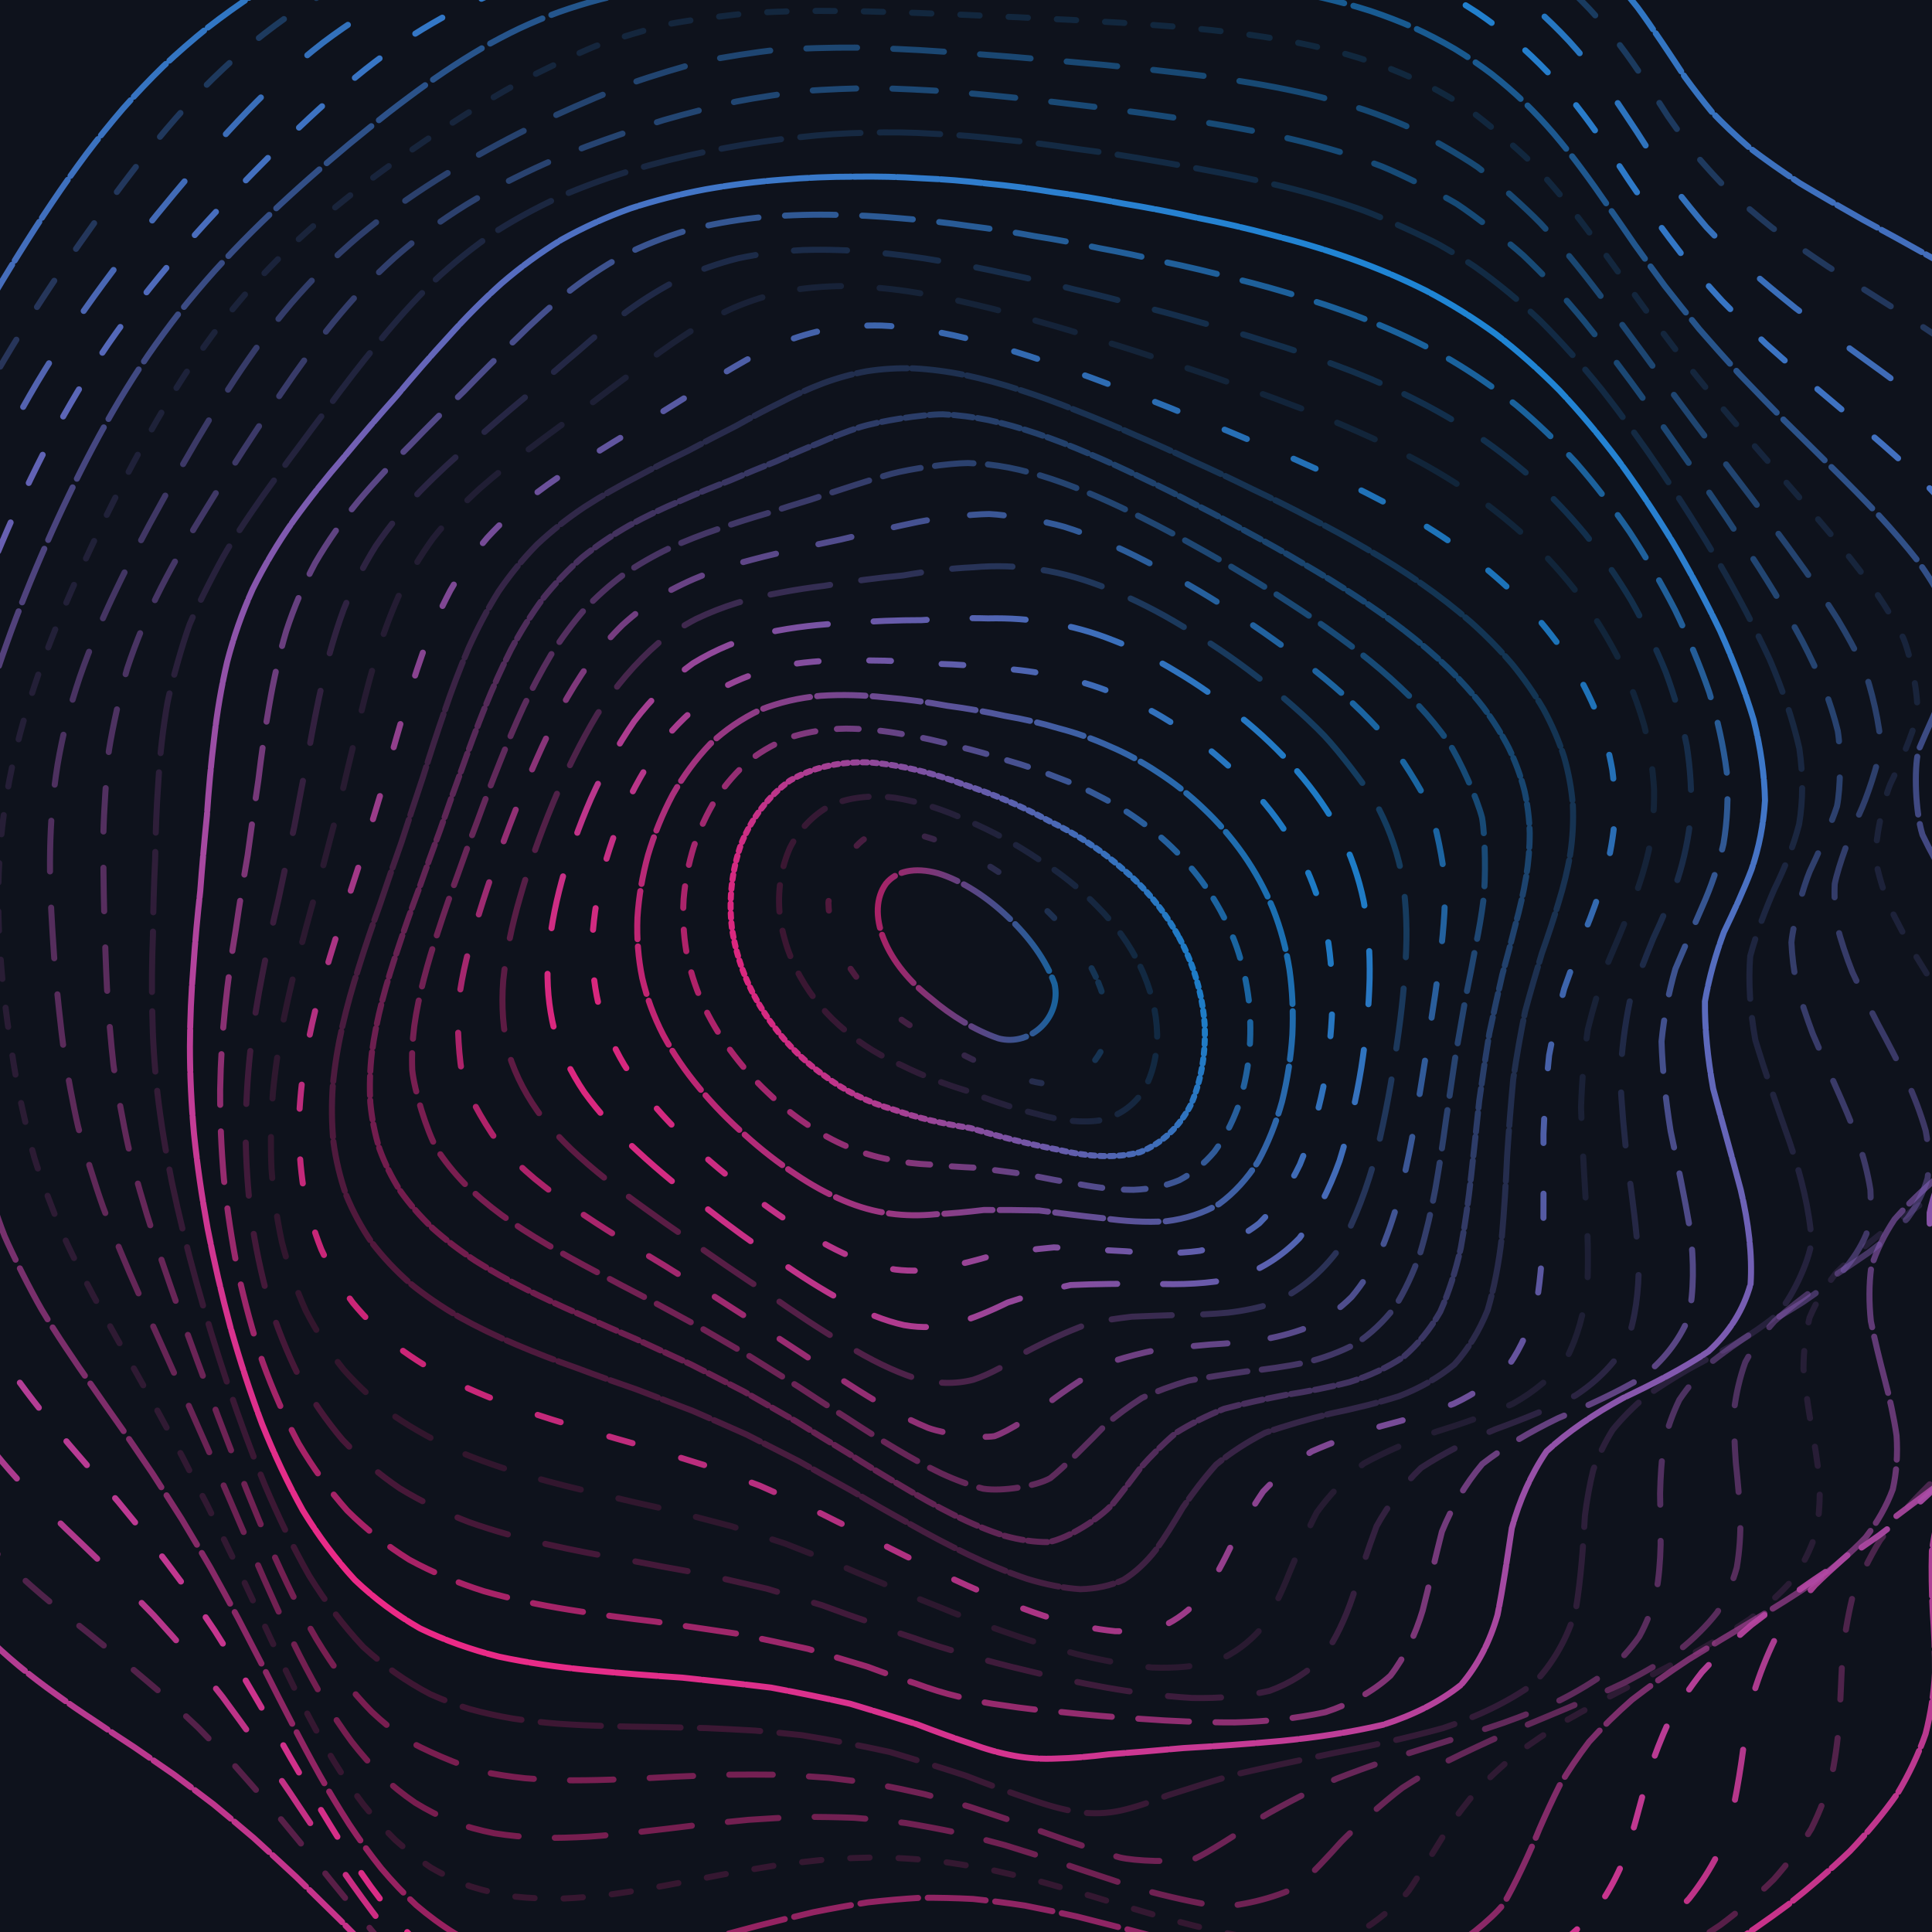 <svg width="800" height="800" viewBox="0 0 800 800" fill="none" xmlns="http://www.w3.org/2000/svg">
<g clip-path="url(#clip0_4_596)">
<rect width="800" height="800" fill="#0E121C"/>
<path opacity="0.91" d="M402.95 -90.49C411.46 -91.49 420.01 -92.25 428.6 -92.75C437.19 -93.19 445.81 -93.35 454.48 -93.23C463.15 -93.01 471.86 -92.48 480.59 -91.64C489.34 -90.68 498.1 -89.41 506.89 -87.82C515.66 -86.11 524.44 -84.09 533.2 -81.76C541.94 -79.32 550.64 -76.59 559.27 -73.58C567.83 -70.48 576.3 -67.12 584.62 -63.52C592.83 -59.86 600.84 -55.98 608.63 -51.9C616.24 -47.8 623.56 -43.52 630.56 -39.09C637.32 -34.67 643.7 -30.12 649.67 -25.45C655.38 -20.83 660.66 -16.11 665.5 -11.31C670.09 -6.58 674.28 -1.78 678.07 3.07C683.42 10.25 693.02 24.73 697.75 32.01C701.23 36.78 704.93 41.61 708.95 46.49C713.55 51.28 718.63 56.13 724.28 61.05C730.64 65.9 737.63 70.82 745.22 75.83C753.47 80.78 762.21 85.82 771.35 90.97C780.8 96.07 790.33 101.29 799.77 106.62C808.97 111.93 817.65 117.36 825.6 122.93C832.73 128.49 838.78 134.18 843.6 140.01C847.26 145.84 849.57 151.82 850.56 157.94C850.54 164.07 849.44 170.34 847.48 176.75C845.17 183.18 842.57 189.75 840 196.45C838.04 203.17 836.75 210.03 836.41 217.01C837.46 224.01 839.82 231.14 843.57 238.37C848.81 245.63 855.26 253 862.68 260.47C870.87 267.95 879.33 275.54 887.62 283.21C895.44 290.89 902.21 298.66 907.54 306.51C911.3 314.37 913.11 322.29 912.86 330.29C910.83 338.29 906.96 346.35 901.55 354.47C895.25 362.59 888.3 370.76 881.22 378.99C874.78 387.21 869.28 395.39 865.11 403.51C862.68 411.64 861.94 419.71 862.86 427.74C865.5 435.76 869.37 443.74 874.11 451.67C879.52 459.61 884.91 467.5 889.81 475.36C894.04 483.23 896.99 491.06 898.38 498.86C898.25 506.7 896.3 514.5 892.56 522.29C887.34 530.12 880.68 537.94 872.86 545.75C864.35 553.62 855.36 561.49 846.28 569.38C837.52 577.32 829.29 585.29 821.84 593.29C815.46 601.35 810.16 609.45 805.97 617.57C803.02 625.78 801.06 634.02 799.95 642.29C799.7 650.63 799.9 659 800.31 667.38C800.93 675.82 801.31 684.27 801.23 692.71C800.75 701.18 799.48 709.62 797.33 717.99C794.41 726.36 790.5 734.64 785.62 742.8C779.93 750.88 773.35 758.81 765.99 766.54C758.04 774.14 749.51 781.48 740.56 788.55C731.33 795.41 721.89 801.93 712.38 808.08C702.9 813.96 693.52 819.43 684.32 824.44C675.36 829.13 666.68 833.35 658.29 837.06C650.24 840.44 642.5 843.3 635.05 845.64C627.95 847.67 621.09 849.2 614.43 850.25C608.05 851.04 601.81 851.39 595.65 851.35C589.68 851.16 583.72 850.65 577.73 849.87C571.85 849.1 565.88 848.16 559.79 847.11C553.74 846.23 547.54 845.36 541.16 844.56C534.78 844.09 528.21 843.81 521.45 843.74C514.66 844.15 507.67 844.86 500.49 845.9C493.28 847.49 485.87 849.45 478.28 851.77C470.67 854.64 462.88 857.85 454.92 861.36C446.95 865.33 438.82 869.52 430.54 873.87C422.25 878.49 413.83 883.14 405.27 887.72C396.71 892.34 388.12 896.68 379.52 900.66C370.93 904.44 362.33 907.7 353.73 910.39C345.13 912.68 336.54 914.3 327.97 915.22C319.4 915.62 310.86 915.26 302.34 914.16C293.85 912.51 285.39 910.12 276.98 907.03C268.6 903.44 260.28 899.21 252.03 894.38C243.82 889.18 235.7 883.49 227.69 877.37C219.74 871.03 211.9 864.37 204.2 857.48C196.58 850.51 189.11 843.42 181.8 836.25C174.58 829.17 167.54 822.11 160.68 815.11C153.91 808.32 147.32 801.66 140.92 795.15C134.6 788.93 128.45 782.9 122.48 777.06C116.54 771.54 110.75 766.23 105.1 761.1C99.44 756.28 93.89 751.64 88.43 747.15C82.91 742.94 77.46 738.84 72.06 734.82C66.57 731.03 61.13 727.28 55.72 723.55C50.22 719.97 44.76 716.36 39.36 712.68C33.89 709.1 28.51 705.42 23.23 701.6C17.93 697.83 12.78 693.9 7.78 689.78C2.82 685.66 -1.94 681.34 -6.51 676.81C-11.02 672.24 -15.32 667.44 -19.4 662.41C-23.44 657.33 -27.29 652.01 -30.96 646.45C-34.63 640.84 -38.14 634.99 -41.52 628.92C-44.93 622.78 -48.22 616.42 -51.39 609.86C-54.6 603.24 -57.68 596.42 -60.62 589.42C-63.56 582.36 -66.32 575.13 -68.87 567.74C-71.37 560.31 -73.62 552.73 -75.61 545.01C-77.52 537.27 -79.15 529.39 -80.52 521.4C-81.84 513.39 -82.92 505.27 -83.79 497.05C-84.69 488.82 -85.44 480.5 -86.06 472.1C-86.77 463.69 -87.39 455.21 -87.92 446.65C-88.56 438.09 -89.09 429.47 -89.47 420.78C-89.89 412.1 -90.11 403.45 -90.08 394.85C-89.99 386.25 -89.61 377.7 -88.92 369.19C-88.12 360.68 -87.01 352.22 -85.6 343.81C-84.12 335.4 -82.38 327.03 -80.42 318.71C-78.45 310.38 -76.32 302.1 -74.05 293.86C-71.83 285.62 -69.51 277.42 -67.07 269.26C-64.7 261.09 -62.21 252.97 -59.58 244.89C-56.99 236.8 -54.22 228.75 -51.27 220.76C-48.3 212.75 -45.12 204.78 -41.72 196.87C-38.28 188.95 -34.62 181.09 -30.77 173.29C-26.88 165.49 -22.82 157.75 -18.6 150.09C-14.41 142.43 -10.09 134.86 -5.66 127.38C-1.29 119.92 3.16 112.56 7.7 105.32C12.18 98.11 16.75 91.02 21.42 84.08C26.05 77.19 30.81 70.45 35.71 63.87C40.63 57.37 45.72 51.04 51 44.9C56.36 38.85 61.92 33 67.7 27.37C73.59 21.83 79.69 16.52 86.01 11.44C92.43 6.46 99.05 1.72 105.86 -2.77C112.74 -7.17 119.78 -11.33 126.96 -15.24C134.18 -19.07 141.5 -22.66 148.91 -26.02C156.3 -29.31 163.77 -32.38 171.28 -35.24C178.75 -38.06 186.25 -40.68 193.79 -43.12C201.25 -45.56 208.74 -47.83 216.25 -49.95C223.68 -52.1 231.15 -54.12 238.64 -56.02C246.06 -57.99 253.53 -59.85 261.03 -61.62C268.48 -63.49 275.99 -65.28 283.56 -66.99C291.08 -68.82 298.68 -70.57 306.36 -72.26C314.01 -74.06 321.75 -75.79 329.59 -77.44C337.41 -79.19 345.33 -80.85 353.37 -82.4C361.39 -84.03 369.53 -85.53 377.79 -86.88C386.04 -88.27 394.42 -89.48 402.94 -90.49" stroke="url(#paint0_linear_4_596)" stroke-width="2.5" stroke-linecap="round" stroke-dasharray="19 2"/>
<path opacity="0.36" d="M436.783 -71.673C445.15 -72.212 453.512 -72.511 461.869 -72.56C470.233 -72.558 478.582 -72.287 486.904 -71.737C495.231 -71.096 503.53 -70.157 511.801 -68.918C520.046 -67.561 528.253 -65.906 536.392 -63.954C544.504 -61.873 552.527 -59.488 560.455 -56.827C568.314 -54.04 576.048 -50.98 583.616 -47.66C591.098 -44.244 598.385 -40.579 605.439 -36.698C612.368 -32.743 619.036 -28.594 625.412 -24.252C631.616 -19.89 637.5 -15.366 643.046 -10.702C648.401 -6.049 653.409 -1.276 658.05 3.605C662.524 8.437 666.663 13.348 670.477 18.321C674.214 23.249 677.697 28.233 680.966 33.264C684.29 38.228 687.532 43.237 690.759 48.306C694.222 53.288 697.822 58.328 701.629 63.431C705.88 68.459 710.489 73.559 715.513 78.733C721.122 83.852 727.237 89.05 733.857 94.339C741.062 99.581 748.742 104.912 756.836 110.347C765.324 115.726 774.037 121.207 782.835 126.774C791.646 132.292 800.221 137.896 808.402 143.576C816.095 149.188 823.044 154.857 829.086 160.602C834.223 166.254 838.234 171.969 841.04 177.734C842.828 183.429 843.451 189.186 842.978 194.998C841.797 200.769 839.849 206.634 837.374 212.589C834.88 218.553 832.378 224.636 830.177 230.878C828.764 237.175 828.163 243.641 828.563 250.286C830.31 257.031 833.257 263.956 837.436 271.084C842.872 278.286 849.26 285.654 856.35 293.174C863.948 300.734 871.581 308.396 878.849 316.137C885.517 323.852 891.081 331.592 895.213 339.339C897.847 346.997 898.66 354.628 897.581 362.228C894.905 369.743 890.597 377.233 884.908 384.711C878.449 392.155 871.418 399.624 864.262 407.156C857.706 414.724 851.98 422.311 847.423 429.946C844.444 437.664 842.975 445.441 843.034 453.288C844.68 461.229 847.515 469.209 851.231 477.222C855.685 485.277 860.259 493.33 864.546 501.336C868.392 509.336 871.212 517.255 872.734 525.088C872.956 532.875 871.562 540.556 868.512 548.13C864.051 555.661 858.123 563.115 850.967 570.497C842.939 577.878 834.222 585.228 825.124 592.576C816.033 599.975 807.161 607.406 798.757 614.885C791.128 622.459 784.326 630.113 778.462 637.841C773.702 645.695 769.91 653.616 767.005 661.599C765.047 669.678 763.727 677.804 762.867 685.938C762.485 694.129 762.165 702.295 761.736 710.413C761.219 718.517 760.247 726.524 758.671 734.405C756.599 742.196 753.726 749.821 750.033 757.246C745.648 764.521 740.415 771.556 734.387 778.313C727.73 784.883 720.38 791.132 712.459 797.036C704.1 802.715 695.343 808.019 686.309 812.926C677.101 817.563 667.787 821.783 658.448 825.57C649.176 829.061 640.021 832.108 631.024 834.694C622.243 837.002 613.689 838.852 605.383 840.256C597.351 841.406 589.564 842.139 582.023 842.456C574.752 842.599 567.682 842.383 560.792 841.837C554.107 841.223 547.547 840.356 541.069 839.283C534.738 838.259 528.423 837.126 522.103 835.922C515.871 834.924 509.567 833.952 503.189 833.066C496.83 832.521 490.351 832.139 483.729 831.97C477.102 832.24 470.318 832.793 463.356 833.635C456.375 834.987 449.205 836.648 441.865 838.63C434.488 841.09 426.923 843.841 419.203 846.852C411.439 850.261 403.514 853.852 395.442 857.563C387.346 861.514 379.109 865.467 370.737 869.341C362.372 873.256 353.983 876.9 345.605 880.203C337.237 883.326 328.886 885.98 320.557 888.104C312.268 889.89 304.015 891.046 295.831 891.566C287.684 891.617 279.607 890.981 271.611 889.659C263.674 887.839 255.828 885.334 248.091 882.163C240.421 878.536 232.857 874.294 225.426 869.499C218.077 864.328 210.857 858.674 203.782 852.607C196.781 846.285 189.94 839.651 183.264 832.747C176.664 825.746 170.224 818.576 163.962 811.295C157.766 804.058 151.733 796.801 145.879 789.554C140.065 782.47 134.418 775.456 128.913 768.56C123.426 761.896 118.08 755.381 112.844 749.032C107.592 742.953 102.43 737.049 97.359 731.311C92.21 725.859 87.132 720.571 82.086 715.425C76.944 710.545 71.835 705.786 66.751 701.119C61.552 696.686 56.371 692.304 51.227 687.974C45.983 683.808 40.788 679.646 35.665 675.467C30.475 671.405 25.388 667.289 20.416 663.099C15.45 658.97 10.64 654.74 6.018 650.391C1.434 646.074 -2.941 641.609 -7.106 636.976C-11.201 632.357 -15.056 627.552 -18.709 622.569C-22.311 617.559 -25.711 612.36 -28.909 606.962C-32.096 601.536 -35.119 595.898 -37.982 590.07C-40.871 584.19 -43.628 578.107 -46.234 571.843C-48.878 565.537 -51.381 559.038 -53.733 552.369C-56.092 545.648 -58.271 538.768 -60.261 531.739C-62.219 524.672 -63.948 517.458 -65.449 510.117C-66.898 502.749 -68.11 495.255 -69.074 487.645C-69.998 480.027 -70.714 472.292 -71.225 464.458C-71.744 456.604 -72.097 448.66 -72.295 440.624C-72.563 432.584 -72.685 424.453 -72.693 416.248C-72.76 408.03 -72.682 399.741 -72.45 391.38C-72.238 383.018 -71.818 374.688 -71.18 366.401C-70.511 358.116 -69.585 349.876 -68.392 341.682C-67.138 333.492 -65.617 325.347 -63.838 317.258C-62.019 309.171 -59.972 301.117 -57.728 293.125C-55.474 285.124 -53.062 277.172 -50.504 269.269C-47.974 261.354 -45.316 253.476 -42.532 245.657C-39.786 237.824 -36.904 230.04 -33.874 222.315C-30.854 214.579 -27.657 206.894 -24.283 199.269C-20.889 191.646 -17.288 184.084 -13.491 176.594C-9.644 169.108 -5.611 161.692 -1.382 154.348C2.856 147.024 7.259 139.781 11.798 132.625C16.314 125.498 20.946 118.458 25.672 111.524C30.326 104.626 35.063 97.843 39.862 91.183C44.58 84.569 49.369 78.09 54.219 71.764C59.016 65.495 63.904 59.382 68.901 53.455C73.874 47.597 78.985 41.938 84.245 36.478C89.551 31.101 95.033 25.944 100.693 21.008C106.438 16.168 112.389 11.559 118.536 7.193C124.778 2.923 131.226 -1.105 137.86 -4.892C144.579 -8.583 151.474 -12.034 158.524 -15.235C165.641 -18.372 172.884 -21.281 180.245 -23.973C187.633 -26.603 195.118 -29.027 202.662 -31.247C210.215 -33.457 217.806 -35.474 225.449 -37.328C233.062 -39.194 240.706 -40.908 248.381 -42.469C255.999 -44.094 263.651 -45.597 271.316 -46.989C278.936 -48.463 286.58 -49.836 294.249 -51.127C301.874 -52.522 309.545 -53.843 317.242 -55.093C324.915 -56.454 332.625 -57.763 340.401 -58.988C348.143 -60.335 355.952 -61.608 363.825 -62.797C371.695 -64.097 379.629 -65.292 387.647 -66.383C395.66 -67.544 403.754 -68.58 411.94 -69.46C420.129 -70.39 428.397 -71.135 436.773 -71.674" stroke="url(#paint1_linear_4_596)" stroke-width="2.5" stroke-linecap="round" stroke-dasharray="13 16"/>
<path opacity="0.88" d="M465.626 -50.964C473.764 -51.06 481.845 -50.93 489.868 -50.576C497.875 -50.163 505.822 -49.496 513.677 -48.568C521.522 -47.55 529.264 -46.262 536.913 -44.694C544.518 -43.009 552.011 -41.056 559.367 -38.807C566.672 -36.454 573.812 -33.817 580.778 -30.91C587.663 -27.901 594.355 -24.632 600.828 -21.119C607.189 -17.517 613.312 -13.692 619.169 -9.656C624.917 -5.553 630.371 -1.263 635.534 3.193C640.573 7.676 645.311 12.314 649.753 17.078C654.102 21.852 658.158 26.732 661.96 31.702C665.715 36.657 669.268 41.699 672.64 46.82C676.077 51.899 679.416 57.046 682.726 62.271C686.242 67.45 689.831 72.697 693.563 78.012C697.641 83.297 701.972 88.652 706.616 94.095C711.726 99.502 717.218 105.005 723.112 110.605C729.513 116.165 736.316 121.823 743.49 127.585C751.051 133.302 758.883 139.111 766.878 144.99C775.01 150.825 783.084 156.714 790.972 162.65C798.607 168.507 805.778 174.379 812.322 180.268C818.226 186.031 823.274 191.793 827.349 197.531C831.604 205.919 833.619 222.439 831.756 230.617C829.829 236.018 827.45 241.487 824.851 247.04C822.479 252.621 820.362 258.352 818.727 264.261C817.986 270.275 818.105 276.512 819.224 282.978C821.582 289.601 825.011 296.461 829.458 303.562C834.938 310.785 841.11 318.201 847.727 325.78C854.621 333.392 861.353 341.095 867.567 348.838C873.096 356.5 877.481 364.127 880.475 371.681C882.058 379.078 881.962 386.367 880.158 393.535C876.933 400.545 872.238 407.461 866.342 414.327C859.79 421.115 852.722 427.922 845.545 434.797C838.905 441.736 832.991 448.75 828.121 455.878C824.641 463.17 822.522 470.612 821.766 478.206C822.489 485.975 824.326 493.865 827.026 501.857C830.521 509.943 834.235 518.055 837.83 526.143C841.185 534.223 843.745 542.208 845.253 550.07C845.706 557.827 844.747 565.427 842.299 572.85C838.546 580.15 833.382 587.294 826.945 594.297C819.561 601.228 811.32 608.078 802.483 614.857C793.402 621.659 784.25 628.461 775.276 635.295C766.764 642.224 758.836 649.232 751.604 656.322C745.292 663.551 739.813 670.889 735.191 678.297C731.5 685.846 728.537 693.451 726.174 701.087C724.468 708.79 723.076 716.479 721.852 724.108C720.821 731.72 719.634 739.212 718.163 746.54C716.464 753.761 714.246 760.769 711.415 767.513C708.101 774.08 704.079 780.341 699.35 786.267C694.066 791.956 688.101 797.273 681.505 802.213C674.44 806.865 666.858 811.125 658.854 814.952C650.549 818.502 641.975 821.617 633.209 824.296C624.335 826.711 615.401 828.686 606.477 830.24C597.613 831.538 588.857 832.437 580.239 832.939C571.775 833.237 563.504 833.186 555.425 832.785C547.541 832.276 539.851 831.478 532.353 830.421C525.038 829.354 517.876 828.095 510.853 826.691C503.977 825.395 497.192 824.019 490.458 822.629C483.819 821.462 477.193 820.356 470.557 819.34C463.961 818.662 457.304 818.157 450.573 817.855C443.844 817.965 437.004 818.325 430.052 818.953C423.066 820.041 415.938 821.394 408.677 823.023C401.374 825.09 393.921 827.401 386.333 829.918C378.693 832.791 370.916 835.799 363.017 838.903C355.094 842.216 347.052 845.505 338.909 848.711C330.762 851.957 322.635 854.944 314.546 857.613C306.474 860.133 298.453 862.226 290.51 863.835C282.612 865.137 274.8 865.885 267.099 866.042C259.464 865.804 251.955 864.927 244.571 863.42C237.279 861.47 230.122 858.892 223.128 855.709C216.213 852.103 209.477 847.923 202.895 843.208C196.414 838.152 190.109 832.624 183.974 826.683C177.928 820.501 172.052 813.986 166.35 807.19C160.723 800.271 155.26 793.161 149.965 785.909C144.709 778.662 139.593 771.341 134.641 763.999C129.676 756.756 124.849 749.55 120.125 742.406C115.368 735.45 110.692 728.583 106.1 721.858C101.423 715.334 96.8 708.957 92.209 702.725C87.51 696.732 82.836 690.873 78.165 685.155C73.366 679.664 68.574 674.284 63.79 669.016C58.89 663.956 54.001 658.968 49.146 654.044C44.198 649.3 39.309 644.574 34.497 639.877C29.649 635.316 24.915 630.729 20.324 626.118C15.742 621.609 11.348 617.041 7.133 612.405C2.992 607.827 -0.948 603.162 -4.653 598.384C-8.282 593.646 -11.693 588.772 -14.879 583.773C-18.004 578.782 -20.92 573.634 -23.628 568.34C-26.334 563.035 -28.857 557.551 -31.222 551.915C-33.603 546.246 -35.843 540.403 -37.933 534.406C-40.059 528.365 -42.044 522.159 -43.879 515.789C-45.732 509.398 -47.414 502.845 -48.919 496.152C-50.42 489.429 -51.715 482.58 -52.803 475.594C-53.858 468.592 -54.699 461.474 -55.314 454.242C-55.898 447.003 -56.278 439.648 -56.454 432.195C-56.62 424.734 -56.613 417.183 -56.424 409.532C-56.264 401.878 -55.933 394.133 -55.441 386.307C-54.989 378.476 -54.356 370.566 -53.545 362.596C-52.752 354.614 -51.753 346.666 -50.555 338.752C-49.338 330.84 -47.904 322.964 -46.243 315.135C-44.544 307.32 -42.638 299.54 -40.506 291.807C-38.364 284.085 -36.017 276.407 -33.504 268.78C-30.992 261.152 -28.323 253.563 -25.509 246.031C-22.715 238.497 -19.785 230.999 -16.712 223.568C-13.668 216.134 -10.459 208.75 -7.106 201.423C-3.734 194.108 -0.199 186.863 3.53 179.681C7.287 172.512 11.247 165.418 15.388 158.415C19.577 151.429 23.957 144.525 28.497 137.721C33.066 130.93 37.783 124.248 42.629 117.671C47.461 111.123 52.38 104.686 57.387 98.36C62.329 92.077 67.326 85.921 72.367 79.901C77.324 73.921 82.313 68.087 87.354 62.409C92.298 56.79 97.312 51.341 102.376 46.069C107.401 40.873 112.512 35.879 117.732 31.078C122.951 26.368 128.305 21.875 133.803 17.611C139.342 13.433 145.055 9.486 150.939 5.791C156.905 2.176 163.053 -1.195 169.373 -4.315C175.785 -7.364 182.37 -10.17 189.119 -12.746C195.95 -15.251 202.926 -17.528 210.028 -19.599C217.205 -21.62 224.48 -23.449 231.862 -25.074C239.274 -26.705 246.766 -28.156 254.32 -29.448C261.888 -30.769 269.508 -31.943 277.164 -32.991C284.816 -34.091 292.506 -35.085 300.214 -35.976C307.912 -36.959 315.631 -37.86 323.37 -38.667C331.101 -39.586 338.845 -40.443 346.621 -41.225C354.381 -42.131 362.173 -42.972 369.987 -43.74C377.796 -44.63 385.646 -45.444 393.526 -46.174C401.399 -47.016 409.32 -47.751 417.29 -48.39C425.247 -49.091 433.261 -49.674 441.317 -50.102C449.368 -50.57 457.469 -50.871 465.616 -50.965" stroke="url(#paint2_linear_4_596)" stroke-width="2.5" stroke-linecap="round" stroke-dasharray="21 26"/>
<path opacity="0.93" d="M488.419 -29.234C496.234 -28.917 503.944 -28.405 511.535 -27.681C519.107 -26.91 526.555 -25.897 533.86 -24.655C541.142 -23.336 548.276 -21.759 555.235 -19.939C562.164 -18.013 568.905 -15.826 575.448 -13.389C581.942 -10.839 588.228 -8.042 594.289 -5.001C600.28 -1.861 606.026 1.521 611.539 5.125C616.955 8.813 622.131 12.712 627.04 16.797C631.874 20.96 636.444 25.3 640.761 29.798C645.03 34.338 649.061 39.018 652.874 43.843C656.672 48.685 660.297 53.648 663.78 58.728C667.323 63.809 670.786 68.998 674.211 74.281C677.809 79.565 681.441 84.946 685.167 90.425C689.178 95.904 693.364 101.476 697.767 107.147C702.545 112.824 707.611 118.593 712.981 124.477C718.761 130.343 724.857 136.316 731.259 142.394C738.022 148.446 745.012 154.588 752.192 160.805C759.532 166.98 766.915 173.202 774.229 179.464C781.437 185.635 788.36 191.816 794.868 197.985C800.954 204.017 806.418 209.999 811.13 215.928C816.742 224.507 822.26 241.012 822.175 248.95C820.447 256.646 814.014 271.985 810.361 279.826C808.385 285.151 806.823 290.663 805.853 296.391C805.819 302.277 806.642 308.427 808.391 314.854C811.232 321.475 814.97 328.369 819.527 335.51C824.861 342.799 830.668 350.275 836.683 357.899C842.788 365.53 848.558 373.222 853.71 380.896C858.105 388.434 861.368 395.883 863.296 403.185C863.925 410.255 863.02 417.153 860.561 423.876C856.864 430.368 851.88 436.731 845.826 442.996C839.221 449.162 832.167 455.34 824.998 461.588C818.321 467.934 812.274 474.383 807.132 481.003C803.231 487.845 800.519 494.908 799.029 502.18C798.876 509.7 799.766 517.415 801.492 525.281C804.015 533.288 806.862 541.363 809.706 549.448C812.48 557.531 814.682 565.521 816.056 573.364C816.599 581.09 815.94 588.601 813.988 595.901C810.862 603.003 806.424 609.891 800.755 616.559C794.105 623.093 786.5 629.457 778.154 635.699C769.372 641.883 760.285 648.013 751.107 654.137C742.135 660.307 733.467 666.532 725.266 672.82C717.741 679.249 710.892 685.757 704.765 692.375C699.488 699.123 694.929 705.949 691.02 712.829C687.847 719.801 685.161 726.777 682.828 733.705C680.91 740.646 679.093 747.473 677.263 754.146C675.48 760.725 673.436 767.065 671.052 773.14C668.415 779.039 665.29 784.607 661.618 789.813C657.544 794.775 652.881 799.337 647.653 803.474C641.998 807.331 635.811 810.758 629.164 813.737C622.155 816.418 614.775 818.668 607.098 820.478C599.186 822.013 591.094 823.13 582.864 823.826C574.549 824.313 566.203 824.41 557.87 824.143C549.564 823.728 541.336 822.992 533.211 821.96C525.179 820.862 517.279 819.535 509.508 817.997C501.864 816.491 494.344 814.856 486.956 813.112C479.664 811.507 472.47 809.868 465.363 808.256C458.327 806.869 451.338 805.561 444.389 804.373C437.452 803.512 430.517 802.814 423.557 802.314C416.587 802.209 409.567 802.328 402.483 802.69C395.347 803.459 388.136 804.479 380.844 805.728C373.491 807.373 366.04 809.224 358.489 811.239C350.901 813.574 343.212 816.022 335.452 818.528C327.646 821.23 319.777 823.89 311.861 826.47C303.942 829.07 296.072 831.445 288.295 833.532C280.541 835.492 272.888 837.052 265.35 838.197C257.869 839.077 250.531 839.444 243.344 839.301C236.243 838.796 229.302 837.731 222.545 836.089C215.878 834.057 209.404 831.46 203.131 828.3C196.957 824.761 190.967 820.696 185.199 816.133C179.51 811.238 174.021 805.902 168.725 800.173C163.503 794.193 158.473 787.882 153.616 781.287C148.804 774.548 144.163 767.595 139.663 760.474C135.182 753.306 130.818 746.048 126.579 738.719C122.311 731.437 118.125 724.149 114.019 716.875C109.828 709.728 105.7 702.633 101.596 695.624C97.394 688.77 93.204 682.02 89.015 675.381C84.7 668.933 80.375 662.596 76.041 656.368C71.58 650.341 67.111 644.415 62.654 638.592C58.081 632.962 53.536 627.407 49.028 621.931C44.448 616.624 39.95 611.373 35.545 606.169C31.114 601.113 26.823 596.071 22.69 591.048C18.588 586.141 14.681 581.219 10.971 576.281C7.326 571.426 3.915 566.52 0.723 561.573C-3.841 554.187 -11.778 539.059 -15.2 531.247C-18.43 523.327 -24.097 506.805 -26.574 498.197C-28.238 492.374 -29.757 486.425 -31.138 480.328C-32.545 474.206 -33.806 467.947 -34.901 461.556C-36.014 455.151 -36.941 448.617 -37.676 441.974C-38.398 435.314 -38.917 428.538 -39.225 421.667C-39.511 414.78 -39.588 407.808 -39.444 400.734C-39.3 393.659 -38.945 386.49 -38.383 379.236C-37.831 371.98 -37.082 364.648 -36.136 357.239C-35.199 349.818 -34.069 342.34 -32.742 334.786C-31.415 327.232 -29.892 319.712 -28.191 312.225C-26.478 304.729 -24.57 297.278 -22.477 289.87C-20.376 282.474 -18.098 275.11 -15.634 267.789C-13.182 260.476 -10.567 253.212 -7.795 245.986C-5.045 238.767 -2.151 231.594 0.876 224.475C3.891 217.364 7.041 210.297 10.331 203.296C13.62 196.304 17.07 189.373 20.671 182.508C24.298 175.669 28.105 168.902 32.089 162.228C36.13 155.574 40.349 149.002 44.761 142.547C49.22 136.109 53.872 129.788 58.679 123.565C63.519 117.389 68.502 111.319 73.605 105.373C78.691 99.464 83.878 93.675 89.132 88.019C94.321 82.393 99.555 76.907 104.826 71.559C109.996 66.264 115.192 61.106 120.4 56.113C125.506 51.173 130.634 46.399 135.779 41.811C140.853 37.282 145.974 32.943 151.153 28.798C156.295 24.738 161.523 20.886 166.843 17.253C172.169 13.703 177.627 10.38 183.208 7.281C188.843 4.274 194.631 1.497 200.56 -1.052C206.576 -3.514 212.745 -5.756 219.057 -7.769C225.469 -9.724 232.018 -11.471 238.7 -13.002C245.478 -14.495 252.375 -15.805 259.382 -16.932C266.457 -18.047 273.627 -19.003 280.889 -19.801C288.199 -20.63 295.577 -21.336 303.023 -21.908C310.499 -22.535 318.019 -23.063 325.581 -23.492C333.172 -24.018 340.787 -24.457 348.43 -24.821C356.092 -25.294 363.782 -25.7 371.482 -26.043C379.201 -26.495 386.93 -26.884 394.679 -27.219C402.436 -27.654 410.212 -28.025 417.995 -28.323C425.794 -28.71 433.608 -29.013 441.423 -29.204C449.252 -29.474 457.078 -29.612 464.911 -29.617C472.75 -29.661 480.58 -29.535 488.409 -29.236" stroke="url(#paint3_linear_4_596)" stroke-width="2.5" stroke-linecap="round" stroke-dasharray="13 18"/>
<path opacity="0.61" d="M505.363 -7.279C512.791 -6.609 520.051 -5.753 527.166 -4.715C534.261 -3.642 541.191 -2.351 547.936 -0.847C554.655 0.723 561.175 2.523 567.499 4.542C573.779 6.655 579.851 8.995 585.712 11.572C591.508 14.247 597.085 17.147 602.425 20.268C607.71 23.489 612.766 26.933 617.589 30.578C622.358 34.322 626.895 38.259 631.214 42.379C635.506 46.565 639.599 50.94 643.497 55.484C647.4 60.091 651.165 64.849 654.79 69.76C658.486 74.718 662.096 79.82 665.675 85.049C669.379 90.317 673.111 95.727 676.895 101.261C680.898 106.828 685.025 112.517 689.297 118.333C693.86 124.178 698.618 130.152 703.606 136.242C708.909 142.347 714.451 148.57 720.222 154.91C726.274 161.235 732.526 167.67 738.934 174.184C745.507 180.654 752.136 187.19 758.736 193.76C765.314 200.252 771.717 206.744 777.845 213.221C783.699 219.56 789.103 225.843 793.951 232.044C798.297 238.063 801.942 243.966 804.833 249.749C807.8 258.049 808.806 273.757 807.093 281.244C804.355 288.505 797.523 303.105 794.387 310.693C792.495 318.631 793.1 336.052 796.045 345.643C799.217 352.357 803.088 359.332 807.565 366.565C812.608 373.923 817.899 381.454 823.204 389.092C828.435 396.701 833.214 404.304 837.296 411.854C840.603 419.207 842.807 426.399 843.743 433.39C843.502 440.099 841.867 446.576 838.85 452.815C834.77 458.809 829.551 464.622 823.384 470.312C816.783 475.886 809.776 481.477 802.662 487.134C795.984 492.896 789.847 498.808 784.487 504.907C780.215 511.276 776.98 517.905 774.823 524.802C773.879 532 773.888 539.427 774.689 547.064C776.278 554.89 778.233 562.824 780.313 570.789C782.447 578.787 784.2 586.704 785.33 594.471C785.834 602.109 785.352 609.521 783.772 616.669C781.193 623.609 777.43 630.255 772.508 636.633C766.627 642.803 759.777 648.729 752.09 654.455C743.845 660.067 735.118 665.543 726.103 670.93C717.048 676.318 708.067 681.692 699.308 687.089C690.988 692.58 683.138 698.133 675.855 703.76C669.27 709.524 663.323 715.369 658.001 721.271C653.4 727.294 649.342 733.324 645.77 739.347C642.731 745.416 640 751.404 637.456 757.252C634.025 765.86 626.763 781.652 622.436 788.635C617.413 794.918 604.731 805.009 597.045 808.76C591.447 810.833 585.463 812.462 579.122 813.647C572.521 814.584 565.643 815.094 558.54 815.212C551.253 815.11 543.824 814.655 536.295 813.848C528.682 812.918 521.027 811.689 513.363 810.201C505.688 808.67 498.044 806.93 490.458 805.029C482.882 803.172 475.38 801.219 467.958 799.193C460.562 797.317 453.238 795.438 445.978 793.594C438.734 791.981 431.53 790.46 424.369 789.062C417.203 787.981 410.042 787.056 402.897 786.32C395.706 785.944 388.496 785.778 381.266 785.824C373.977 786.246 366.656 786.887 359.276 787.73C351.844 788.92 344.357 790.292 336.829 791.799C329.233 793.587 321.603 795.47 313.943 797.398C306.245 799.48 298.533 801.539 290.81 803.513C283.082 805.506 275.474 807.302 267.979 808.837C260.523 810.258 253.208 811.343 246.065 812.057C238.968 812.536 232.06 812.566 225.352 812.151C218.721 811.415 212.292 810.182 206.085 808.447C199.974 806.355 194.077 803.758 188.415 800.653C182.835 797.207 177.495 793.274 172.354 788.894C167.309 784.199 162.467 779.089 157.84 773.599C153.261 767.864 148.865 761.792 144.649 755.444C140.462 748.928 136.412 742.188 132.501 735.255C128.579 728.238 124.769 721.093 121.046 713.845C117.263 706.593 113.552 699.297 109.886 691.981C106.124 684.724 102.399 677.486 98.677 670.28C94.846 663.181 91.009 656.153 87.167 649.185C83.186 642.369 79.207 635.636 75.227 628.985C71.114 622.508 67.021 616.117 62.936 609.822C58.761 603.689 54.637 597.641 50.573 591.69C46.461 585.891 42.435 580.165 38.536 574.51C34.641 569.01 30.899 563.558 27.33 558.157C23.803 552.879 20.463 547.636 17.347 542.406C12.875 534.721 5.147 519.428 1.867 511.752C-1.159 504.085 -6.293 488.437 -8.466 480.389C-10.554 472.238 -14.186 455.345 -15.718 446.597C-16.753 440.704 -17.655 434.687 -18.389 428.568C-19.159 422.429 -19.767 416.175 -20.2 409.829C-20.628 403.464 -20.86 397.012 -20.887 390.476C-20.89 383.925 -20.69 377.299 -20.255 370.595C-19.798 363.887 -19.129 357.106 -18.237 350.255C-17.317 343.411 -16.173 336.497 -14.829 329.518C-13.456 322.546 -11.872 315.512 -10.09 308.422C-8.289 301.337 -6.308 294.274 -4.142 287.255C-1.986 280.235 0.336 273.253 2.823 266.312C5.29 259.366 7.903 252.455 10.667 245.6C13.402 238.739 16.271 231.92 19.262 225.15C22.221 218.384 25.314 211.659 28.524 205.004C31.714 198.345 35.034 191.747 38.492 185.213C41.936 178.696 45.549 172.251 49.322 165.906C53.124 159.567 57.107 153.334 61.263 147.194C65.483 141.089 69.88 135.1 74.466 129.227C79.115 123.39 83.939 117.677 88.928 112.096C93.958 106.556 99.123 101.141 104.417 95.87C109.695 90.626 115.072 85.529 120.517 80.572C125.913 75.654 131.348 70.87 136.806 66.245C142.166 61.648 147.539 57.208 152.906 52.921C158.16 48.679 163.406 44.6 168.65 40.695C173.791 36.837 178.951 33.158 184.106 29.674C189.207 26.239 194.33 23.014 199.508 19.988C204.65 17.025 209.875 14.277 215.182 11.745C220.494 9.275 225.92 7.018 231.454 4.992C237.038 3.02 242.755 1.264 248.595 -0.277C254.496 -1.772 260.543 -3.058 266.717 -4.149C272.969 -5.221 279.349 -6.097 285.855 -6.81C292.431 -7.517 299.124 -8.071 305.905 -8.472C312.774 -8.902 319.728 -9.21 326.755 -9.397C333.847 -9.64 341.008 -9.784 348.228 -9.832C355.498 -9.961 362.823 -10.015 370.17 -9.992C377.581 -10.066 385.008 -10.075 392.462 -10.025C399.951 -10.081 407.463 -10.059 414.975 -9.996C422.53 -10.025 430.081 -9.994 437.623 -9.883C445.198 -9.867 452.771 -9.758 460.312 -9.555C467.878 -9.417 475.429 -9.17 482.937 -8.789C490.452 -8.437 497.932 -7.94 505.353 -7.281" stroke="url(#paint4_linear_4_596)" stroke-width="2.5" stroke-linecap="round" stroke-dasharray="24 4"/>
<path opacity="0.18" d="M517.83 14.452C524.807 15.427 531.618 16.57 538.256 17.87C544.879 19.218 551.302 20.746 557.544 22.459C563.752 24.246 569.767 26.224 575.572 28.411C581.33 30.688 586.89 33.166 592.231 35.85C597.531 38.636 602.619 41.64 607.49 44.84C614.653 49.893 627.967 61.167 634.17 67.351C638.262 71.641 642.217 76.109 646.056 80.752C649.944 85.472 653.756 90.377 657.518 95.446C661.384 100.587 665.251 105.896 669.135 111.357C673.175 116.885 677.29 122.583 681.498 128.423C685.919 134.318 690.471 140.368 695.171 146.546C700.105 152.784 705.2 159.144 710.444 165.633C715.913 172.138 721.505 178.753 727.208 185.454C733.049 192.144 738.933 198.9 744.806 205.695C750.674 212.435 756.418 219.17 761.963 225.906C767.33 232.506 772.358 239.054 776.981 245.522C781.23 251.814 784.94 257.985 788.043 264.024C791.61 272.669 794.503 288.884 793.868 296.466C792.068 303.684 786.141 317.697 782.7 324.711C779.765 331.919 776.411 347.475 776.622 356.023C777.814 362.058 779.69 368.384 782.237 375.017C785.545 381.86 789.36 388.961 793.58 396.278C798.167 403.696 802.823 411.23 807.335 418.824C811.649 426.348 815.417 433.811 818.439 441.152C820.707 448.254 821.923 455.143 821.951 461.776C820.929 468.08 818.663 474.112 815.175 479.868C810.775 485.358 805.381 490.642 799.174 495.783C792.604 500.814 785.672 505.83 778.651 510.934C772.006 516.141 765.824 521.51 760.297 527.097C755.717 532.972 752.044 539.131 749.302 545.594C747.643 552.385 746.838 559.455 746.781 566.752C747.486 574.29 748.587 581.969 749.889 589.709C751.351 597.507 752.59 605.249 753.386 612.867C753.751 620.354 753.328 627.613 752.006 634.6C749.861 641.338 746.679 647.771 742.457 653.88C737.354 659.721 731.307 665.266 724.404 670.531C716.879 675.608 708.751 680.47 700.181 685.168C691.404 689.792 682.494 694.334 673.593 698.816C664.92 703.336 656.504 707.871 648.475 712.439C640.955 717.12 633.945 721.841 627.472 726.62C621.629 731.526 616.343 736.456 611.557 741.39C607.352 746.406 603.56 751.37 600.098 756.246C595.597 763.482 587.489 776.866 583.423 782.802C579.148 788.153 569.054 796.641 563.084 799.691C556.414 801.945 541.075 804.017 532.498 803.874C526.495 803.477 520.267 802.719 513.856 801.634C507.294 800.43 500.603 798.957 493.802 797.231C486.907 795.466 479.951 793.527 472.949 791.427C465.888 789.382 458.81 787.259 451.733 785.063C444.599 783.017 437.485 780.977 430.382 778.972C423.233 777.182 416.097 775.491 408.967 773.917C401.785 772.619 394.61 771.469 387.424 770.494C380.181 769.847 372.924 769.383 365.64 769.11C358.299 769.164 350.929 769.418 343.538 769.844C336.08 770.563 328.604 771.443 321.109 772.454C313.557 773.687 305.988 775.01 298.433 776.358C290.841 777.861 283.264 779.317 275.729 780.702C268.188 782.107 260.803 783.339 253.568 784.355C246.365 785.266 239.343 785.887 232.515 786.18C225.745 786.282 219.185 785.998 212.852 785.313C206.603 784.35 200.579 782.953 194.793 781.117C189.093 778.962 183.633 776.358 178.412 773.313C173.279 769.94 168.372 766.134 163.693 761.917C159.093 757.409 154.693 752.514 150.508 747.255C146.354 741.754 142.391 735.935 138.578 729.828C134.785 723.549 131.131 717.019 127.601 710.287C124.04 703.451 120.582 696.447 117.193 689.319C113.745 682.141 110.353 674.886 107 667.57C103.559 660.269 100.133 652.951 96.719 645.627C93.204 638.366 89.691 631.127 86.174 623.939C82.555 616.845 78.938 609.815 75.339 602.863C71.651 596.03 67.991 589.279 64.368 582.613C60.689 576.097 57.086 569.676 53.563 563.333C50.023 557.151 46.603 551.058 43.315 545.046C40.055 539.179 36.957 533.403 34.047 527.694C31.178 522.124 28.511 516.614 26.051 511.146C22.559 503.15 16.689 487.413 14.29 479.602C12.09 471.862 8.459 456.217 6.971 448.264C5.515 440.238 3.05 423.713 2.049 415.218C1.35 409.49 0.778 403.685 0.333 397.772C-0.14 391.85 -0.464 385.848 -0.614 379.753C-0.773 373.655 -0.744 367.489 -0.505 361.25C-0.244 355.008 0.23 348.715 0.924 342.353C1.676 336.009 2.654 329.607 3.864 323.161C5.126 316.72 6.61 310.232 8.328 303.7C10.081 297.188 12.06 290.62 14.257 284.023C16.466 277.42 18.85 270.86 21.41 264.342C23.95 257.818 26.634 251.338 29.454 244.889C32.243 238.44 35.167 232.033 38.192 225.666C41.176 219.298 44.266 212.962 47.452 206.686C50.6 200.398 53.847 194.162 57.211 187.992C60.532 181.82 63.97 175.714 67.54 169.69C71.103 163.686 74.812 157.756 78.675 151.936C82.564 146.134 86.636 140.451 90.873 134.88C95.171 129.348 99.65 123.945 104.307 118.678C109.044 113.458 113.946 108.381 119.004 103.445C124.12 98.558 129.38 93.82 134.761 89.233C140.149 84.69 145.637 80.302 151.195 76.061C156.713 71.85 162.276 67.799 167.866 63.902C173.374 60.032 178.88 56.309 184.378 52.75C189.763 49.219 195.123 45.838 200.463 42.628C205.687 39.456 210.883 36.443 216.069 33.605C223.699 29.49 238.861 22.244 246.478 19.139C254.093 16.284 269.693 11.627 277.723 9.817C285.92 8.246 302.948 6.048 311.781 5.38C317.794 4.986 323.908 4.738 330.128 4.626C336.429 4.486 342.825 4.481 349.313 4.586C355.882 4.632 362.523 4.784 369.24 5.032C376.024 5.195 382.876 5.443 389.778 5.767C396.738 6.005 403.751 6.311 410.787 6.677C417.881 6.955 425.001 7.284 432.13 7.688C439.301 7.989 446.489 8.37 453.657 8.817C460.871 9.184 468.058 9.637 475.229 10.179C482.417 10.664 489.573 11.253 496.673 11.962C503.785 12.664 510.84 13.484 517.82 14.449" stroke="url(#paint5_linear_4_596)" stroke-width="2.5" stroke-linecap="round" stroke-dasharray="8 12"/>
<path opacity="0.46" d="M527.857 36.073C534.39 37.317 540.753 38.702 546.954 40.24C553.137 41.825 559.144 43.569 564.973 45.482C570.767 47.457 576.385 49.622 581.807 51.971C589.806 55.717 604.84 64.345 611.888 69.222C618.752 74.457 631.727 86.1 637.919 92.495C642.042 96.923 646.084 101.545 650.062 106.367C654.104 111.277 658.127 116.382 662.135 121.674C666.251 127.048 670.393 132.613 674.59 138.347C678.913 144.17 683.308 150.148 687.789 156.296C692.42 162.499 697.141 168.863 701.953 175.357C706.91 181.893 711.929 188.548 717.017 195.303C722.188 202.067 727.366 208.898 732.52 215.795C737.659 222.644 742.697 229.508 747.577 236.368C752.32 243.134 756.8 249.836 760.958 256.483C764.847 262.967 768.318 269.34 771.306 275.577C774.927 284.552 778.671 301.351 778.743 309.168C777.704 316.533 773.006 330.5 769.792 337.287C766.619 344.079 761.271 358.308 759.724 366.008C759.479 371.416 759.773 377.098 760.637 383.086C762.233 389.311 764.384 395.826 767.06 402.62C770.307 409.603 773.888 416.805 777.692 424.185C781.693 431.605 785.604 439.099 789.259 446.594C792.62 453.96 795.383 461.212 797.396 468.273C798.678 475.065 798.971 481.588 798.191 487.813C796.486 493.685 793.677 499.258 789.795 504.531C785.144 509.521 779.635 514.291 773.426 518.909C766.92 523.407 760.107 527.899 753.195 532.461C746.623 537.138 740.438 541.978 734.801 547.042C729.992 552.4 725.943 558.07 722.7 564.037C720.415 570.356 718.902 576.982 718.051 583.862C717.932 591.011 718.227 598.313 718.771 605.718C719.555 613.221 720.246 620.691 720.646 628.053C720.774 635.314 720.314 642.349 719.15 649.124C717.333 655.648 714.634 661.847 711.044 667.687C706.685 673.242 701.435 678.438 695.37 683.301C688.671 687.92 681.319 692.256 673.434 696.332C665.215 700.274 656.71 704.036 648.061 707.67C639.435 711.271 630.892 714.816 622.535 718.324C614.514 721.902 606.844 725.481 599.581 729.083C592.831 732.798 586.545 736.525 580.743 740.27C573.062 746.02 560.454 757.361 555.23 762.779C550.647 767.986 542.099 777.103 537.79 780.844C528.304 786.142 511.33 789.694 504.592 789.354C497.344 788.432 481.49 784.893 472.994 782.413C467.119 780.655 461.112 778.708 454.986 776.622C448.738 774.576 442.404 772.445 435.986 770.252C429.457 768.188 422.874 766.125 416.234 764.073C409.505 762.234 402.721 760.459 395.901 758.779C388.992 757.342 382.044 756.04 375.056 754.873C367.984 753.994 360.876 753.272 353.73 752.708C346.509 752.435 339.252 752.319 331.975 752.345C324.622 752.631 317.257 753.041 309.885 753.554C302.446 754.277 295.022 755.049 287.616 755.858C280.168 756.781 272.765 757.667 265.428 758.491C258.074 759.331 250.884 760.018 243.879 760.518C236.906 760.933 230.121 761.098 223.553 760.991C217.032 760.699 210.745 760.088 204.685 759.124C198.702 757.921 192.952 756.347 187.454 754.375C182.026 752.13 176.85 749.488 171.905 746.452C167.044 743.127 162.415 739.407 158.009 735.312C153.662 730.94 149.519 726.217 145.577 721.152C141.671 715.844 137.939 710.239 134.354 704.347C130.795 698.272 127.36 691.944 124.033 685.412C120.695 678.736 117.45 671.893 114.283 664.897C111.068 657.83 107.907 650.644 104.786 643.378C101.609 636.09 98.459 628.76 95.332 621.395C92.141 614.06 88.963 606.718 85.818 599.401C82.602 592.163 79.416 584.957 76.276 577.801C73.082 570.763 69.953 563.781 66.897 556.89C63.814 550.127 60.827 543.453 57.954 536.875C55.092 530.439 52.366 524.096 49.783 517.858C47.256 511.759 44.883 505.759 42.698 499.86C39.594 491.246 34.41 474.566 32.325 466.455C30.456 458.509 27.54 442.792 26.427 434.965C25.358 427.133 23.654 411.276 22.966 403.19C22.256 395.021 21.197 378.283 20.898 369.722C20.7 363.98 20.644 358.173 20.748 352.307C20.852 346.442 21.135 340.525 21.615 334.563C22.136 328.606 22.874 322.611 23.843 316.596C24.863 310.588 26.123 304.562 27.632 298.5C29.193 292.468 30.995 286.418 33.042 280.341C35.136 274.281 37.461 268.2 39.996 262.1C42.559 256.01 45.288 249.961 48.177 243.97C51.038 237.969 54.042 232.011 57.157 226.103C60.227 220.168 63.394 214.291 66.655 208.448C69.846 202.59 73.128 196.776 76.488 191.012C79.778 185.233 83.155 179.507 86.613 173.854C90.029 168.196 93.557 162.611 97.184 157.106C100.803 151.619 104.55 146.221 108.436 140.938C112.342 135.685 116.416 130.557 120.647 125.551C124.934 120.597 129.402 115.785 134.035 111.108C138.743 106.513 143.616 102.052 148.65 97.757C153.746 93.528 158.99 89.449 164.351 85.541C169.745 81.689 175.242 77.991 180.82 74.451C186.377 70.966 191.986 67.63 197.625 64.442C203.197 61.294 208.776 58.298 214.354 55.451C219.827 52.629 225.276 49.958 230.689 47.444C238.622 43.759 254.12 37.212 261.717 34.352C269.15 31.676 283.923 27.186 291.319 25.392C298.712 23.778 313.782 21.432 321.509 20.677C329.381 20.081 345.654 19.617 354.07 19.712C359.779 19.78 365.591 19.971 371.488 20.278C377.46 20.528 383.524 20.875 389.657 21.323C395.868 21.703 402.15 22.152 408.492 22.698C414.91 23.155 421.376 23.682 427.891 24.281C434.468 24.797 441.075 25.376 447.712 26.02C454.395 26.595 461.098 27.232 467.793 27.95C474.537 28.59 481.259 29.319 487.969 30.139C494.697 30.912 501.399 31.783 508.047 32.772C514.715 33.736 521.312 34.834 527.848 36.069" stroke="url(#paint6_linear_4_596)" stroke-width="2.5" stroke-linecap="round" stroke-dasharray="21 15"/>
<path opacity="0.47" d="M537.439 58.219C543.548 59.698 549.511 61.309 555.331 63.076C561.138 64.87 566.797 66.829 572.308 68.952C580.454 72.313 595.946 80.04 603.286 84.446C610.473 89.177 624.155 99.801 630.713 105.699C635.05 109.809 639.309 114.124 643.493 118.635C647.719 123.252 651.883 128.083 656.022 133.099C660.207 138.233 664.388 143.551 668.57 149.066C672.824 154.666 677.093 160.459 681.388 166.416C685.767 172.453 690.173 178.655 694.601 185.008C699.116 191.41 703.642 197.937 708.17 204.585C712.734 211.249 717.268 218.008 721.746 224.82C726.196 231.62 730.54 238.438 734.733 245.278C738.805 252.021 742.665 258.748 746.249 265.409C749.624 271.947 752.654 278.377 755.302 284.706C757.65 290.849 759.551 296.841 760.987 302.673C762.352 311.039 762.14 326.616 760.654 333.867C758.452 340.784 752.586 354.164 749.372 360.825C746.537 367.64 742.531 382.259 741.791 390.25C742.044 395.893 742.776 401.811 743.994 408.017C745.798 414.457 748.031 421.161 750.63 428.102C753.632 435.196 756.825 442.451 760.069 449.815C763.376 457.184 766.477 464.551 769.234 471.855C771.638 478.994 773.432 485.954 774.489 492.679C774.859 499.103 774.329 505.212 772.829 510.995C770.523 516.426 767.25 521.522 763.065 526.307C758.229 530.808 752.661 535.087 746.489 539.201C740.092 543.205 733.42 547.188 726.657 551.229C720.179 555.394 714.035 559.717 708.346 564.248C703.362 569.088 699.025 574.222 695.376 579.655C692.565 585.466 690.414 591.565 688.883 597.945C688.024 604.608 687.565 611.457 687.403 618.424C687.53 625.529 687.656 632.612 687.635 639.63C687.472 646.575 686.891 653.327 685.772 659.811C684.177 666.087 681.875 672.033 678.819 677.606C675.117 682.885 670.642 687.784 665.418 692.3C659.587 696.53 653.099 700.419 646.065 703.981C638.618 707.341 630.79 710.448 622.696 713.34C614.476 716.145 606.182 718.797 597.931 721.348C589.823 723.896 581.92 726.402 574.283 728.872C566.995 731.418 560.073 733.949 553.545 736.478C544.632 740.421 529.488 748.287 523.126 752.11C512.751 759.201 499.257 767.711 494.936 769.534C485.699 771.371 469.841 770.578 463.735 769.144C457.207 767.351 442.984 762.613 435.334 759.817C430.038 757.952 424.589 755.986 419.006 753.952C413.277 752.028 407.43 750.075 401.481 748.131C395.393 746.356 389.199 744.622 382.914 742.947C376.511 741.493 370.023 740.132 363.46 738.87C356.774 737.838 350.028 736.943 343.225 736.155C336.301 735.619 329.338 735.196 322.34 734.879C315.251 734.795 308.135 734.797 301.001 734.868C293.803 735.107 286.608 735.391 279.441 735.687C272.22 736.08 265.047 736.439 257.928 736.724C250.801 737.026 243.842 737.195 237.053 737.198C230.292 737.138 223.73 736.847 217.366 736.326C211.058 735.655 204.971 734.7 199.116 733.441C190.543 731.083 174.688 724.311 167.39 719.858C162.69 716.528 158.204 712.834 153.919 708.802C149.711 704.52 145.701 699.91 141.872 694.986C138.098 689.835 134.484 684.393 131.021 678.68C127.585 672.782 124.284 666.648 121.096 660.28C117.906 653.791 114.823 647.108 111.83 640.269C108.815 633.332 105.869 626.284 102.994 619.125C100.09 611.931 97.241 604.664 94.453 597.357C91.619 590.052 88.857 582.735 86.139 575.415C83.407 568.155 80.738 560.922 78.143 553.722C75.549 546.62 73.034 539.586 70.621 532.617C68.233 525.769 65.947 519.009 63.805 512.345C61.693 505.814 59.733 499.382 57.922 493.058C56.16 486.876 54.563 480.788 53.137 474.808C51.151 466.062 48.09 449.186 46.984 440.999C46.031 432.988 44.722 417.194 44.31 409.343C43.895 401.523 43.326 385.736 43.148 377.725C42.908 369.654 42.712 353.212 42.821 344.868C42.993 336.453 44.076 319.456 45.083 310.904C46.355 302.37 50.136 285.318 52.668 276.821C54.516 271.19 56.615 265.56 58.939 259.94C61.33 254.339 63.946 248.749 66.778 243.165C69.631 237.58 72.645 232.055 75.801 226.602C78.943 221.132 82.194 215.711 85.543 210.342C88.836 204.949 92.214 199.615 95.655 194.309C99.024 188.993 102.454 183.714 105.939 178.482C109.352 173.24 112.822 168.044 116.358 162.921C119.835 157.784 123.4 152.717 127.043 147.75C130.672 142.788 134.401 137.923 138.252 133.178C142.123 128.463 146.134 123.875 150.279 119.432C154.488 115.04 158.853 110.792 163.379 106.702C167.962 102.679 172.723 98.823 177.628 95.138C182.599 91.526 187.718 88.076 192.962 84.812C198.25 81.6 203.645 78.566 209.121 75.697C214.617 72.882 220.166 70.22 225.751 67.727C231.311 65.266 236.887 62.966 242.458 60.805C250.688 57.677 266.875 52.144 274.78 49.736C282.481 47.469 297.516 43.625 304.859 42.053C312.07 40.608 326.372 38.419 333.512 37.685C340.658 37.063 355.164 36.48 362.572 36.508C370.11 36.613 385.617 37.362 393.601 37.968C401.771 38.601 418.582 40.236 427.222 41.216C433.057 41.822 438.968 42.505 444.923 43.261C450.945 43.938 457.008 44.698 463.105 45.528C469.253 46.292 475.427 47.123 481.614 48.046C487.843 48.901 494.072 49.853 500.288 50.888C506.538 51.893 512.766 52.998 518.956 54.217C525.166 55.413 531.33 56.741 537.43 58.215" stroke="url(#paint7_linear_4_596)" stroke-width="2.5" stroke-linecap="round" stroke-dasharray="18 15"/>
<path opacity="0.21" d="M547.907 81.704C553.62 83.399 559.238 85.236 564.738 87.215C572.91 90.317 588.625 97.403 596.169 101.431C601.131 104.248 605.985 107.255 610.722 110.45C620.148 117.108 629.17 124.581 637.842 132.852C646.534 141.526 654.974 151.026 663.244 161.302C671.618 171.968 679.884 183.354 688.038 195.401C696.28 207.672 704.344 220.447 712.111 233.586C719.681 246.671 726.651 259.877 732.767 272.996C738.202 285.69 742.379 298.036 745.056 309.843C746.665 320.972 746.632 331.469 744.967 341.314C742.55 350.608 738.991 359.501 734.704 368.215C730.9 376.994 727.398 386.129 724.727 395.9C723.92 406.462 724.595 418.037 726.842 430.646C730.926 444.078 735.872 458.24 740.995 472.761C745.909 487.12 749.252 500.994 750.155 513.929C749.065 522.754 741.677 538.159 735.428 544.775C730.476 548.797 724.895 552.6 718.819 556.229C712.547 559.759 706.056 563.256 699.461 566.801C693.13 570.469 687.062 574.282 681.381 578.281C676.293 582.593 671.739 587.177 667.774 592.06C664.523 597.305 661.863 602.842 659.743 608.641C658.225 614.757 657.112 621.069 656.294 627.508C655.535 640.821 654.576 653.953 652.531 666.376C649.163 678.093 643.402 688.402 635.082 697.15C624.609 704.68 611.915 710.754 597.575 715.565C582.353 719.726 566.726 723.164 551.352 726.103C536.783 729.159 523.324 732.062 511.211 734.831C500.604 737.973 491.344 740.914 483.262 743.501C476.298 746.252 470.013 748.373 464.082 749.709C458.524 750.91 452.816 751.147 446.788 750.403C440.529 749.452 433.664 747.575 426.169 744.884C418.151 742.208 409.43 738.972 400.073 735.334C390.122 732.089 379.555 728.756 368.442 725.459C356.778 722.891 344.626 720.557 332.1 718.516C325.651 717.805 319.135 717.16 312.547 716.591C305.855 716.205 299.126 715.867 292.357 715.565C285.52 715.419 278.661 715.273 271.806 715.118C264.919 715.048 258.037 714.924 251.21 714.716C244.368 714.534 237.676 714.215 231.14 713.763C224.628 713.243 218.296 712.524 212.148 711.596C206.051 710.547 200.152 709.241 194.466 707.672C188.852 705.938 183.445 703.906 178.251 701.566C168.123 696.29 158.853 689.723 150.392 681.919C142.241 673.239 134.814 663.38 128.029 652.457C121.437 640.846 115.375 628.371 109.782 615.192C104.25 601.652 99.101 587.668 94.321 573.399C89.572 559.136 85.195 544.825 81.242 530.63C77.394 516.735 74.031 503.098 71.234 489.827C68.609 477.014 66.584 464.607 65.196 452.625C63.921 441.082 63.225 429.879 63.05 418.975C62.793 408.32 62.902 397.806 63.328 387.353C63.431 376.938 63.728 366.453 64.244 355.866C64.381 345.21 64.796 334.403 65.583 323.505C66.226 312.58 67.461 301.618 69.397 290.688C71.059 282.546 75.608 266.46 78.52 258.528C81.799 250.694 89.612 235.225 94.115 227.586C97.21 222.518 100.446 217.523 103.817 212.595C107.165 207.668 110.62 202.795 114.151 197.971C117.624 193.13 121.154 188.329 124.734 183.586C128.242 178.807 131.781 174.078 135.364 169.393C142.273 159.938 149.367 150.734 156.678 141.854C163.851 132.981 171.409 124.564 179.411 116.685C187.586 108.996 196.347 101.964 205.653 95.647C215.256 89.604 225.369 84.281 235.902 79.699C246.549 75.332 257.434 71.624 268.407 68.556C279.242 65.563 289.983 63.129 300.565 61.23C310.824 59.28 320.87 57.816 330.707 56.851C340.231 55.75 349.627 55.122 358.957 54.977C368.128 54.66 377.357 54.8 386.691 55.397C396.053 55.784 405.641 56.589 415.458 57.802C425.442 58.752 435.701 60.067 446.204 61.718C456.933 63.081 467.9 64.767 479.04 66.776C487.514 68.181 504.67 71.355 513.307 73.146C519.086 74.335 524.873 75.641 530.632 77.068C536.414 78.472 542.168 80.019 547.894 81.709" stroke="url(#paint8_linear_4_596)" stroke-width="2.5" stroke-linecap="round" stroke-dasharray="25 8"/>
<path opacity="0.96" d="M559.457 107.15C570.2 110.968 580.606 115.4 590.645 120.44C600.599 125.685 610.183 131.641 619.391 138.338C628.517 145.335 637.295 153.124 645.757 161.691C654.156 170.602 662.289 180.285 670.147 190.676C677.967 201.37 685.5 212.694 692.693 224.538C699.743 236.507 706.317 248.835 712.293 261.334C717.835 273.683 722.515 285.981 726.148 298.047C729.032 309.653 730.632 320.819 730.846 331.442C730.255 341.5 728.352 351.011 725.278 360.046C721.942 368.776 717.994 377.345 713.836 385.977C710.508 394.932 707.762 404.436 705.976 414.676C705.885 425.78 707.054 437.842 709.387 450.805C713.016 464.422 717.041 478.513 720.804 492.695C724.057 506.521 725.64 519.636 724.884 531.66C721.951 542.376 716.103 551.676 707.419 559.606C697.049 566.537 684.994 572.784 672.134 578.862C660.134 585.431 649.369 592.699 640.404 600.951C633.851 610.626 629.189 621.327 626.001 632.774C624.157 644.995 622.429 657.135 620.09 668.696C616.943 679.738 611.982 689.464 604.97 697.666C596.166 704.692 585.334 710.136 572.861 714.146C559.297 717.309 544.983 719.476 530.485 720.888C516.264 722.183 502.689 723.127 490.084 723.838C478.588 724.874 468.284 725.75 459.133 726.42C451.095 727.406 443.914 728.035 437.402 728.176C431.459 728.452 425.745 728.098 420.038 727.041C414.341 726.025 408.326 724.324 401.876 721.963C395.07 719.754 387.66 717.052 379.648 713.974C371.085 711.281 361.885 708.412 352.065 705.493C341.69 703.165 330.741 700.929 319.317 698.809C307.407 697.344 295.122 695.983 282.574 694.677C269.722 693.831 256.767 692.843 243.845 691.562C230.885 690.327 218.446 688.517 206.61 685.994C194.992 683.078 184.096 679.205 173.963 674.307C164.165 668.736 155.164 662.021 146.926 654.2C139.046 645.649 131.877 636.021 125.394 625.438C119.179 614.259 113.555 602.267 108.503 589.636C103.642 576.677 99.289 563.286 95.441 549.645C91.77 535.98 88.599 522.272 85.967 508.671C83.522 495.307 81.639 482.19 80.329 469.42C79.209 457.017 78.643 444.995 78.644 433.351C78.693 422.06 79.184 411.063 80.078 400.347C80.792 389.781 81.752 379.348 82.919 368.978C83.702 358.591 84.627 348.16 85.684 337.68C86.395 327.1 87.35 316.478 88.647 305.825C89.837 295.179 91.606 284.593 94.041 274.153C96.701 263.846 100.216 253.76 104.637 243.927C109.391 234.277 115.018 224.859 121.486 215.667C128.065 206.541 135.108 197.732 142.468 189.212C149.613 180.567 156.891 172.128 164.246 163.895C171.266 155.501 178.373 147.355 185.598 139.522C192.646 131.654 199.988 124.236 207.661 117.36C215.449 110.644 223.731 104.588 232.486 99.248C241.528 94.192 251.057 89.885 260.995 86.327C271.127 83.01 281.528 80.383 292.091 78.407C302.617 76.537 313.133 75.217 323.552 74.42C333.751 73.564 343.773 73.148 353.592 73.158C363.148 73.004 372.532 73.223 381.769 73.831C390.843 74.205 399.871 74.934 408.901 76.035C417.912 76.87 427.031 78.058 436.288 79.582C445.646 80.817 455.214 82.384 464.986 84.278C474.901 85.886 485.041 87.822 495.36 90.106C505.826 92.14 516.431 94.568 527.117 97.414C537.883 100.122 548.682 103.348 559.449 107.145" stroke="url(#paint9_linear_4_596)" stroke-width="2.5" stroke-linecap="round" stroke-dasharray="17 1"/>
<path opacity="0.67" d="M571.197 134.561C581.305 138.779 591.128 143.588 600.631 149.002C610.054 154.59 619.136 160.852 627.865 167.804C636.489 175.023 644.744 182.957 652.641 191.59C660.404 200.495 667.791 210.073 674.764 220.218C681.551 230.587 687.872 241.438 693.635 252.639C699.08 263.867 703.839 275.276 707.783 286.717C711.214 297.937 713.66 308.993 715.011 319.727C715.71 330.05 715.259 339.954 713.662 349.394C711.563 358.452 708.549 367.152 704.816 375.577C701.198 383.994 697.399 392.482 693.727 401.249C691.052 410.559 689.074 420.515 688.004 431.257C688.373 442.85 689.685 455.264 691.764 468.384C694.665 481.966 697.549 495.754 699.873 509.372C701.484 522.455 701.428 534.667 699.221 545.672C695.125 555.381 688.533 563.678 679.567 570.631C669.268 576.683 657.571 582.056 645.205 587.223C633.561 592.858 622.923 599.093 613.785 606.197C606.664 614.657 601.189 624.072 597.065 634.219C594.264 645.213 591.807 656.231 589.106 666.823C586.014 677.081 581.652 686.18 575.745 693.864C568.413 700.477 559.357 705.495 548.797 708.981C537.098 711.527 524.464 712.861 511.354 713.216C498.105 713.238 485.097 712.699 472.644 711.762C460.879 711.018 450.035 710.084 440.153 708.986C431.19 708.26 423.113 707.357 415.8 706.193C409.127 705.348 402.89 704.157 396.913 702.538C391.125 701.178 385.268 699.363 379.208 697.112C372.957 695.13 366.271 692.774 359.097 690.104C351.503 687.828 343.303 685.363 334.542 682.765C325.259 680.697 315.406 678.584 305.036 676.451C294.217 674.848 282.965 673.209 271.392 671.476C259.538 670.108 247.513 668.494 235.429 666.516C223.318 664.58 211.62 662.079 200.452 658.909C189.475 655.434 179.134 651.096 169.483 645.849C160.185 640.056 151.619 633.273 143.789 625.513C136.358 617.155 129.648 607.86 123.651 597.729C118.004 587.111 113.028 575.774 108.699 563.883C104.683 551.721 101.269 539.178 98.474 526.411C95.959 513.638 94.026 500.822 92.703 488.099C91.608 475.577 91.092 463.248 91.156 451.222C91.364 439.485 92.071 428.044 93.247 416.929C94.381 406.037 95.873 395.385 97.631 384.946C99.128 374.573 100.795 364.289 102.564 354.05C103.945 343.744 105.415 333.413 106.981 323.063C108.235 312.624 109.713 302.19 111.523 291.834C113.273 281.498 115.561 271.328 118.5 261.388C121.681 251.646 125.652 242.214 130.494 233.135C135.647 224.275 141.623 215.748 148.367 207.528C155.22 199.382 162.485 191.606 169.987 184.145C177.297 176.555 184.687 169.188 192.083 162.029C199.152 154.675 206.231 147.557 213.336 140.744C220.235 133.843 227.315 127.374 234.627 121.421C241.984 115.581 249.737 110.391 257.881 105.895C266.272 101.659 275.095 98.18 284.307 95.453C293.757 92.981 303.509 91.228 313.457 90.135C323.492 89.183 333.588 88.789 343.672 88.916C353.648 89.007 363.522 89.523 373.235 90.424C382.77 91.158 392.152 92.212 401.365 93.573C410.443 94.687 419.418 96.082 428.334 97.762C437.212 99.139 446.117 100.8 455.064 102.741C464.08 104.379 473.21 106.298 482.487 108.519C491.872 110.452 501.415 112.706 511.099 115.307C520.906 117.689 530.84 120.457 540.849 123.671C550.932 126.755 561.063 130.363 571.188 134.556" stroke="url(#paint10_linear_4_596)" stroke-width="2.5" stroke-linecap="round" stroke-dasharray="21 11"/>
<path opacity="0.25" d="M581.495 163.195C590.969 167.759 600.149 172.878 609.006 178.555C617.768 184.361 626.179 190.779 634.196 197.801C642.068 205.015 649.52 212.852 656.517 221.259C663.318 229.857 669.614 238.976 675.356 248.528C680.821 258.198 685.652 268.177 689.775 278.362C693.507 288.501 696.433 298.696 698.459 308.787C699.994 318.683 700.569 328.355 700.138 337.717C699.245 346.794 697.408 355.546 694.712 363.974C691.847 372.262 688.418 380.4 684.613 388.504C681.197 396.84 677.864 405.464 674.872 414.534C672.855 424.252 671.514 434.67 670.918 445.826C671.434 457.734 672.575 470.29 674.111 483.319C676.059 496.598 677.7 509.82 678.579 522.642C678.645 534.812 677.123 545.982 673.674 555.872C668.633 564.534 661.501 571.817 652.412 577.809C642.277 583.011 631.015 587.548 619.198 591.842C607.981 596.602 597.6 601.831 588.431 607.813C580.943 615.052 574.862 623.167 570.004 631.967C566.378 641.66 563.253 651.469 560.173 660.986C557.011 670.379 553.041 678.785 547.992 685.949C541.902 692.202 534.437 696.939 525.667 700.152C515.849 702.397 505.068 703.312 493.65 703.096C481.819 702.365 469.888 700.871 458.177 698.803C446.763 696.759 435.929 694.426 425.802 691.888C416.314 689.682 407.574 687.365 399.545 684.92C392.086 682.882 385.142 680.693 378.586 678.321C372.289 676.321 366.111 674.097 359.92 671.625C353.653 669.535 347.147 667.213 340.326 664.679C333.184 662.554 325.584 660.27 317.507 657.84C309.01 655.881 299.997 653.809 290.519 651.623C280.639 649.886 270.351 647.992 259.739 645.914C248.873 644.121 237.814 642.02 226.667 639.488C215.498 637.002 204.681 633.967 194.306 630.314C184.134 626.426 174.532 621.766 165.564 616.318C156.944 610.457 149.032 603.727 141.843 596.189C135.058 588.167 129.021 579.37 123.713 569.857C118.83 559.963 114.657 549.478 111.198 538.53C108.116 527.365 105.719 515.89 103.999 504.25C102.594 492.573 101.83 480.878 101.689 469.253C101.78 457.754 102.437 446.418 103.632 435.314C104.901 424.379 106.607 413.661 108.691 403.19C110.672 392.805 112.89 382.587 115.298 372.499C117.402 362.383 119.606 352.317 121.856 342.272C123.74 332.115 125.672 321.944 127.709 311.801C129.475 301.567 131.459 291.41 133.763 281.395C136.06 271.437 138.879 261.735 142.3 252.363C145.967 243.214 150.38 234.453 155.564 226.15C161.065 218.073 167.308 210.408 174.234 203.132C181.278 195.933 188.658 189.152 196.229 182.714C203.608 176.133 211.029 169.795 218.423 163.675C225.478 157.325 232.486 151.201 239.454 145.362C246.184 139.392 252.996 133.81 259.93 128.697C266.874 123.654 274.086 119.202 281.591 115.422C289.298 111.858 297.378 109.026 305.79 106.934C314.458 105.099 323.426 103.979 332.616 103.528C341.987 103.251 351.48 103.543 361.027 104.377C370.604 105.221 380.146 106.477 389.592 108.125C398.983 109.631 408.25 111.432 417.385 113.508C426.451 115.344 435.405 117.41 444.271 119.71C453.11 121.714 461.922 123.935 470.723 126.386C479.568 128.532 488.461 130.928 497.418 133.571C506.466 135.946 515.604 138.614 524.824 141.607C534.144 144.4 543.536 147.562 552.976 151.16C562.477 154.641 571.993 158.635 581.487 163.189" stroke="url(#paint11_linear_4_596)" stroke-width="2.5" stroke-linecap="round" stroke-dasharray="22 16"/>
<path opacity="0.16" d="M588.549 191.644C597.348 196.49 605.809 201.81 613.887 207.579C621.882 213.461 629.455 219.837 636.562 226.684C643.497 233.686 649.937 241.16 655.822 249.04C661.469 257.06 666.512 265.432 670.897 274.085C674.975 282.79 678.314 291.667 680.885 300.613C683.076 309.511 684.434 318.355 684.923 327.076C685.032 335.658 684.282 344.045 682.711 352.193C680.868 360.228 678.345 368.09 675.243 375.814C672.198 383.625 668.867 391.495 665.429 399.536C662.5 407.998 659.782 416.89 657.461 426.303C655.996 436.407 655.058 447.158 654.674 458.538C655.061 470.524 655.754 482.953 656.527 495.596C657.417 508.286 657.79 520.705 657.292 532.527C655.968 543.606 653.191 553.617 648.75 562.341C642.977 569.915 635.49 576.201 626.431 581.264C616.573 585.646 605.806 589.398 594.585 592.881C583.873 596.785 573.83 601.075 564.785 605.967C557.11 612.026 550.624 618.849 545.224 626.295C540.939 634.666 537.222 643.205 533.775 651.58C530.454 660.023 526.708 667.671 522.269 674.281C517.143 680.187 510.992 684.72 503.82 687.831C495.746 690.028 486.782 690.863 477.141 690.489C466.953 689.492 456.459 687.59 445.914 684.947C435.349 682.157 425.055 678.941 415.192 675.421C405.657 672.116 396.658 668.676 388.234 665.148C380.189 662.023 372.629 658.837 365.484 655.611C358.551 652.816 351.846 649.952 345.256 647.001C338.643 644.492 331.945 641.883 325.103 639.166C318.012 636.879 310.636 634.495 302.925 631.995C294.871 629.913 286.432 627.712 277.634 625.377C268.496 623.396 259.024 621.235 249.292 618.825C239.344 616.653 229.227 614.139 219.061 611.19C208.863 608.278 199 604.865 189.561 600.893C180.301 596.757 171.591 591.961 163.488 586.499C155.707 580.721 148.615 574.242 142.249 567.081C136.282 559.576 131.064 551.423 126.61 542.713C122.566 533.707 119.278 524.23 116.743 514.394C114.583 504.38 113.141 494.124 112.406 483.734C111.972 473.299 112.187 462.826 113.01 452.411C114.021 442.038 115.558 431.772 117.56 421.653C119.602 411.581 122.003 401.643 124.684 391.853C127.221 382.032 129.935 372.282 132.753 362.609C135.293 352.816 137.868 343.028 140.487 333.25C142.768 323.329 145.113 313.41 147.555 303.561C149.793 293.629 152.269 283.835 155.052 274.25C157.872 264.775 161.178 255.609 165.041 246.853C169.158 238.339 173.944 230.304 179.423 222.767C185.199 215.497 191.629 208.678 198.654 202.302C205.8 196.015 213.208 190.176 220.76 184.708C228.144 179.098 235.533 173.728 242.842 168.591C249.839 163.203 256.755 158.034 263.563 153.115C270.122 148.01 276.675 143.268 283.266 138.926C289.809 134.596 296.515 130.798 303.418 127.617C310.463 124.594 317.795 122.25 325.396 120.609C333.243 119.204 341.379 118.491 349.732 118.45C358.305 118.597 367.054 119.34 375.91 120.621C384.89 121.955 393.906 123.741 402.904 125.918C411.958 127.998 420.952 130.396 429.853 133.056C438.775 135.523 447.607 138.203 456.348 141.081C465.12 143.709 473.834 146.512 482.506 149.503C491.228 152.22 499.945 155.143 508.657 158.286C517.457 161.174 526.283 164.323 535.112 167.762C544.025 171.01 552.951 174.598 561.858 178.577C570.807 182.46 579.722 186.8 588.534 191.631" stroke="url(#paint12_linear_4_596)" stroke-width="2.5" stroke-linecap="round" stroke-dasharray="17 16"/>
<path opacity="0.82" d="M591.04 218.25C599.122 223.274 606.78 228.654 614.006 234.367C621.127 240.161 627.768 246.311 633.865 252.798C639.808 259.387 645.163 266.299 649.902 273.464C654.401 280.72 658.234 288.194 661.362 295.81C664.2 303.453 666.291 311.169 667.624 318.879C668.646 326.567 668.896 334.193 668.38 341.707C667.615 349.178 666.155 356.549 664.063 363.814C661.887 371.122 659.252 378.433 656.264 385.78C653.472 393.398 650.579 401.252 647.707 409.417C645.362 418.101 643.246 427.268 641.459 436.973C640.343 447.294 639.578 458.173 639.126 469.52C639.136 481.282 639.2 493.261 639.108 505.23C638.901 517.06 638.068 528.442 636.344 539.094C633.832 548.963 630.039 557.74 624.833 565.274C618.56 571.769 610.911 577.055 602.008 581.236C592.52 584.841 582.313 587.853 571.754 590.582C561.584 593.699 551.987 597.102 543.191 600.983C535.499 605.909 528.789 611.486 523.032 617.631C518.241 624.676 514.056 631.941 510.251 639.142C506.72 646.563 503.042 653.401 499.015 659.404C494.574 664.927 489.43 669.277 483.567 672.355C476.988 674.648 469.66 675.655 461.713 675.445C453.187 674.582 444.265 672.715 435.121 670.026C425.745 667.03 416.399 663.468 407.229 659.492C398.13 655.585 389.338 651.46 380.912 647.2C372.675 643.247 364.806 639.258 357.269 635.269C349.86 631.681 342.686 628.109 335.681 624.563C328.643 621.441 321.64 618.325 314.602 615.189C307.374 612.467 299.997 609.727 292.435 606.92C284.598 604.486 276.526 601.98 268.217 599.33C259.639 597.004 250.839 594.491 241.885 591.748C232.743 589.186 223.518 586.308 214.312 583.032C205.072 579.793 196.191 576.123 187.746 572.011C179.454 567.755 171.702 562.979 164.555 557.674C157.701 552.137 151.535 546.04 146.072 539.427C140.979 532.545 136.632 525.173 133.055 517.376C129.855 509.358 127.411 500.971 125.711 492.314C124.362 483.508 123.723 474.497 123.761 465.386C124.066 456.2 124.992 446.958 126.471 437.733C128.09 428.477 130.176 419.239 132.674 410.078C135.157 400.861 137.923 391.68 140.931 382.551C143.76 373.305 146.73 364.056 149.785 354.82C152.568 345.405 155.4 335.968 158.267 326.538C160.869 316.95 163.55 307.396 166.353 297.932C169.028 288.427 171.933 279.116 175.155 270.068C178.443 261.152 182.199 252.615 186.452 244.542C190.952 236.733 196.049 229.442 201.751 222.69C207.72 216.208 214.252 210.224 221.31 204.717C228.454 199.307 235.813 194.352 243.272 189.785C250.587 185.079 257.872 180.635 265.048 176.42C271.964 171.941 278.743 167.664 285.378 163.608C291.776 159.338 298.094 155.367 304.37 151.743C310.56 148.065 316.817 144.852 323.19 142.167C329.637 139.579 336.293 137.61 343.133 136.273C350.189 135.13 357.478 134.654 364.979 134.81C372.702 135.152 380.621 136.084 388.672 137.573C396.909 139.156 405.248 141.198 413.623 143.648C422.132 146.089 430.648 148.841 439.127 151.891C447.703 154.797 456.234 157.937 464.705 161.27C473.25 164.41 481.742 167.722 490.173 171.197C498.692 174.451 507.166 177.882 515.593 181.492C524.115 184.901 532.585 188.524 541.004 192.374C549.511 196.088 557.946 200.079 566.289 204.384C574.673 208.616 582.944 213.226 591.033 218.243" stroke="url(#paint13_linear_4_596)" stroke-width="2.5" stroke-linecap="round" stroke-dasharray="10 21"/>
<path opacity="0.29" d="M588.56 241.633C595.852 246.723 602.683 252.036 609.018 257.549C615.258 263.137 620.96 268.938 626.088 274.929C631.057 281.013 635.425 287.272 639.136 293.676C642.647 300.144 645.488 306.713 647.634 313.34C649.545 320.008 650.761 326.706 651.278 333.37C651.589 340.076 651.228 346.749 650.246 353.385C649.148 360.087 647.505 366.803 645.415 373.538C643.36 380.472 641.003 387.536 638.441 394.79C636.14 402.43 633.805 410.4 631.533 418.748C629.708 427.623 628.056 436.979 626.607 446.787C625.618 457.109 624.792 467.827 624.061 478.823C623.541 490.048 622.872 501.273 621.878 512.296C620.64 523.04 618.731 533.206 615.976 542.548C612.506 551.133 607.96 558.644 602.241 564.979C595.686 570.411 588.041 574.754 579.436 578.091C570.396 580.973 560.804 583.303 550.94 585.34C541.395 587.735 532.309 590.318 523.875 593.279C516.297 597.151 509.533 601.563 503.579 606.466C498.441 612.236 493.896 618.233 489.788 624.261C486.035 630.627 482.333 636.593 478.506 641.938C474.506 647.008 470.089 651.127 465.189 654.181C459.788 656.622 453.824 657.894 447.343 658.05C440.356 657.586 432.954 656.114 425.252 653.761C417.212 651.027 409.048 647.631 400.87 643.703C392.574 639.692 384.382 635.367 376.368 630.823C368.362 626.449 360.557 621.983 352.994 617.498C345.426 613.318 338.041 609.172 330.811 605.061C323.516 601.322 316.29 597.643 309.098 594C301.744 590.726 294.345 587.479 286.877 584.229C279.176 581.303 271.371 578.337 263.47 575.298C255.347 572.504 247.13 569.579 238.863 566.469C230.442 563.515 222.052 560.301 213.752 556.771C205.423 553.255 197.502 549.429 190.032 545.266C182.694 541.009 175.902 536.356 169.718 531.315C163.782 526.1 158.505 520.478 153.93 514.48C149.666 508.274 146.138 501.714 143.335 494.849C140.866 487.799 139.114 480.479 138.078 472.96C137.331 465.282 137.255 457.446 137.805 449.52C138.565 441.468 139.887 433.346 141.712 425.193C143.62 416.923 145.939 408.626 148.619 400.322C151.249 391.874 154.134 383.38 157.212 374.871C160.119 366.179 163.156 357.436 166.279 348.653C169.183 339.678 172.145 330.663 175.177 321.664C178.017 312.517 180.975 303.438 184.076 294.498C187.121 285.543 190.404 276.816 193.994 268.419C197.698 260.175 201.81 252.357 206.385 245.024C211.191 237.968 216.506 231.448 222.351 225.501C228.421 219.81 234.972 214.639 241.965 209.96C249.053 205.383 256.28 201.265 263.569 197.524C270.743 193.672 277.871 190.08 284.871 186.703C291.647 183.084 298.274 179.643 304.724 176.393C310.957 172.909 317.06 169.668 323.074 166.727C328.972 163.647 334.863 160.971 340.772 158.727C346.73 156.52 352.78 154.84 358.965 153.718C365.315 152.729 371.826 152.34 378.512 152.539C385.412 152.908 392.481 153.843 399.692 155.314C407.118 156.899 414.667 158.957 422.286 161.441C430.093 163.968 437.959 166.837 445.827 170.017C453.852 173.132 461.883 176.503 469.862 180.083C477.988 183.542 486.079 187.184 494.086 190.985C502.226 194.636 510.31 198.447 518.303 202.41C526.416 206.223 534.443 210.223 542.351 214.402C550.347 218.472 558.215 222.77 565.924 227.31C573.686 231.788 581.238 236.556 588.546 241.632" stroke="url(#paint14_linear_4_596)" stroke-width="2.5" stroke-linecap="round" stroke-dasharray="21 2"/>
<path opacity="0.44" d="M581.664 261.188C588.158 266.217 594.152 271.361 599.631 276.604C605.04 281.905 609.892 287.314 614.174 292.817C618.322 298.379 621.863 304.037 624.789 309.75C627.559 315.525 629.691 321.359 631.204 327.211C632.547 333.125 633.276 339.064 633.422 345.017C633.431 351.057 632.91 357.145 631.904 363.256C630.851 369.548 629.405 375.943 627.633 382.477C625.947 389.29 624.068 396.339 622.049 403.66C620.266 411.393 618.456 419.487 616.688 427.947C615.23 436.877 613.833 446.197 612.517 455.852C611.458 465.866 610.377 476.105 609.223 486.429C608.093 496.812 606.68 507.026 604.855 516.88C602.718 526.356 599.922 535.17 596.367 543.158C592.201 550.418 587.138 556.668 581.143 561.847C574.525 566.268 567.05 569.712 558.843 572.281C550.338 574.487 541.411 576.198 532.278 577.626C523.393 579.354 514.872 581.211 506.892 583.348C499.553 586.264 492.883 589.615 486.884 593.372C481.553 597.927 476.76 602.725 472.42 607.603C468.445 612.906 464.643 617.95 460.897 622.573C455.141 629.018 441.905 637.201 434.13 638.548C428.406 638.595 422.326 637.705 415.961 635.949C409.231 633.781 402.299 630.912 395.24 627.447C387.957 623.805 380.631 619.732 373.342 615.343C365.914 611.004 358.567 606.482 351.316 601.855C343.975 597.418 336.728 592.969 329.594 588.531C322.327 584.357 315.133 580.24 307.991 576.171C300.685 572.391 293.382 568.661 286.105 564.963C278.625 561.521 271.131 558.078 263.639 554.607C255.965 551.339 248.298 547.986 240.693 544.518C232.955 541.172 225.334 537.639 217.884 533.888C210.419 530.149 203.385 526.211 196.826 522.064C190.367 517.833 184.46 513.344 179.159 508.602C174.043 503.721 169.571 498.568 165.756 493.16C162.198 487.592 159.326 481.771 157.135 475.74C155.209 469.542 153.948 463.146 153.341 456.601C152.956 449.899 153.175 443.051 153.964 436.108C154.903 429.003 156.335 421.803 158.222 414.527C160.16 407.093 162.449 399.564 165.062 391.975C167.611 384.181 170.402 376.303 173.37 368.358C176.202 360.201 179.177 351.965 182.25 343.674C185.17 335.199 188.185 326.697 191.304 318.226C194.32 309.646 197.482 301.165 200.812 292.857C204.147 284.571 207.733 276.558 211.617 268.908C215.627 261.426 220.013 254.386 224.811 247.862C229.811 241.599 235.262 235.884 241.148 230.731C247.23 225.831 253.724 221.446 260.582 217.552C267.516 213.751 274.549 210.4 281.607 207.442C288.578 204.362 295.486 201.552 302.275 198.959C308.86 196.118 315.299 193.462 321.559 190.967C327.617 188.21 333.527 185.666 339.315 183.351C344.971 180.861 350.559 178.697 356.115 176.872C364.456 174.309 381.559 171.582 390.449 171.558C396.596 171.837 402.876 172.639 409.279 173.937C415.889 175.362 422.619 177.245 429.428 179.556C436.443 181.929 443.544 184.673 450.669 187.746C457.992 190.824 465.332 194.174 472.663 197.764C480.163 201.293 487.636 205.025 495.057 208.929C502.621 212.755 510.127 216.732 517.532 220.87C525.061 224.906 532.483 229.094 539.754 233.446C547.125 237.715 554.33 242.16 561.318 246.783C568.36 251.375 575.154 256.171 581.658 261.18" stroke="url(#paint15_linear_4_596)" stroke-width="2.5" stroke-linecap="round" stroke-dasharray="8 2"/>
<path opacity="0.47" d="M571.675 277.295C577.368 282.154 582.578 287.081 587.298 292.031C591.953 297.028 596.085 302.072 599.681 307.161C604.644 314.89 611.654 330.643 613.703 338.652C615.063 346.854 615.254 363.776 614.269 372.597C613.498 378.739 612.412 385.061 611.079 391.587C609.842 398.414 608.433 405.516 606.915 412.907C605.561 420.661 604.14 428.748 602.686 437.145C601.406 445.884 600.079 454.88 598.705 464.084C597.422 473.481 595.989 482.926 594.353 492.296C592.622 501.587 590.531 510.571 588.004 519.093C585.149 527.198 581.708 534.617 577.586 541.22C572.993 547.177 567.67 552.217 561.617 556.306C555.102 559.778 547.947 562.405 540.244 564.28C532.341 565.88 524.114 567.036 515.729 567.924C507.544 569.086 499.652 570.295 492.174 571.697C485.193 573.764 478.731 576.17 472.812 578.899C467.418 582.346 462.504 586.012 458.007 589.808C451.893 596.106 440.608 607.618 434.912 612.077C428.796 615.469 414.944 617.667 407.162 616.444C401.576 615.009 395.769 612.88 389.803 610.125C383.577 607.15 377.229 603.683 370.82 599.828C364.205 595.912 357.561 591.733 350.933 587.357C344.122 583.052 337.341 578.651 330.604 574.193C323.705 569.903 316.828 565.609 310.013 561.332C303.009 557.254 296.05 553.205 289.129 549.19C282.03 545.356 274.97 541.541 267.982 537.724C260.843 534.054 253.773 530.346 246.835 526.579C239.798 522.897 232.922 519.097 226.274 515.168C219.604 511.243 213.393 507.219 207.65 503.088C201.987 498.899 196.865 494.552 192.295 490.062C187.879 485.46 184.068 480.689 180.863 475.762C176.651 468.078 171.598 451.717 170.7 443.079C170.456 437.107 170.755 431.013 171.543 424.809C172.446 418.423 173.788 411.927 175.512 405.327C177.275 398.524 179.369 391.617 181.745 384.603C184.075 377.375 186.638 370.04 189.385 362.619C192.057 354.993 194.878 347.284 197.834 339.538C200.706 331.643 203.716 323.734 206.865 315.897C209.976 307.99 213.272 300.219 216.765 292.651C220.298 285.153 224.092 277.947 228.172 271.115C232.378 264.475 236.937 258.284 241.846 252.591C246.936 247.163 252.409 242.261 258.24 237.901C264.242 233.776 270.583 230.134 277.219 226.982C283.92 223.919 290.69 221.289 297.46 219.016C304.171 216.663 310.801 214.555 317.318 212.666C323.69 210.56 329.902 208.608 335.947 206.802C344.686 203.801 361.252 198.4 369.196 196.177C377.038 194.101 392.793 191.816 400.829 191.739C406.343 191.904 411.943 192.526 417.622 193.597C423.475 194.752 429.432 196.339 435.458 198.345C441.682 200.418 447.977 202.859 454.311 205.644C460.834 208.45 467.396 211.564 473.968 214.93C480.698 218.291 487.42 221.881 494.107 225.658C500.933 229.407 507.711 233.328 514.385 237.411C521.19 241.436 527.871 245.613 534.407 249.932C541.037 254.209 547.478 258.635 553.697 263.198C559.962 267.739 565.968 272.433 571.669 277.287" stroke="url(#paint16_linear_4_596)" stroke-width="2.5" stroke-linecap="round" stroke-dasharray="16 6"/>
<path opacity="0.7" d="M560.163 291.232C565.101 295.869 569.598 300.54 573.656 305.232C579.431 312.338 588.544 326.772 591.877 334.128C594.61 341.642 597.746 357.169 598.251 365.247C598.429 370.837 598.258 376.568 597.782 382.471C597.319 388.579 596.605 394.908 595.677 401.458C594.8 408.272 593.765 415.342 592.588 422.669C591.489 430.268 590.272 438.108 588.947 446.149C587.67 454.396 586.269 462.782 584.703 471.227C583.123 479.704 581.306 488.109 579.209 496.3C576.972 504.309 574.347 511.936 571.289 519.057C567.942 525.745 564.08 531.779 559.659 537.053C554.873 541.778 549.519 545.691 543.596 548.793C537.354 551.399 530.636 553.3 523.516 554.556C516.263 555.624 508.776 556.308 501.157 556.731C493.681 557.396 486.452 558.056 479.528 558.841C472.97 560.177 466.815 561.752 461.097 563.581C453.313 567.355 440.01 576.289 434.18 580.923C428.658 585.574 417.604 592.66 411.794 594.679C405.555 595.679 391.84 593.92 384.374 591.286C379.107 589.118 373.697 586.448 368.186 583.343C362.461 580.127 356.649 576.573 350.787 572.755C344.726 568.923 338.631 564.909 332.522 560.763C326.246 556.688 319.957 552.538 313.693 548.336C307.262 544.242 300.852 540.145 294.491 536.03C287.977 532.048 281.51 528.048 275.152 524.05C268.656 520.151 262.26 516.224 256.032 512.261C249.724 508.361 243.599 504.391 237.719 500.323C231.827 496.275 226.364 492.189 221.35 488.064C216.398 483.887 211.939 479.644 207.988 475.323C202.508 468.658 194.441 454.669 191.874 447.321C190.051 439.65 189.1 423.492 189.856 415.009C190.584 409.146 191.703 403.152 193.164 397.044C194.66 390.748 196.465 384.324 198.525 377.796C200.582 371.08 202.866 364.254 205.362 357.351C207.808 350.278 210.447 343.153 213.255 336.014C216.034 328.775 218.988 321.566 222.131 314.45C225.269 307.325 228.618 300.362 232.185 293.627C235.83 286.996 239.725 280.681 243.894 274.736C248.187 268.985 252.783 263.669 257.693 258.84C262.754 254.248 268.134 250.152 273.824 246.558C279.641 243.18 285.733 240.266 292.069 237.79C298.474 235.401 304.904 233.423 311.327 231.783C317.705 230.076 324.016 228.615 330.221 227.34C336.313 225.889 342.263 224.588 348.07 223.415C356.49 221.371 372.451 217.671 380.067 216.132C387.519 214.615 402.25 212.905 409.616 212.846C417.136 213.175 432.608 215.802 440.574 218.103C446.056 219.812 451.594 221.866 457.167 224.253C462.906 226.676 468.665 229.408 474.439 232.403C480.367 235.418 486.281 238.668 492.165 242.151C498.178 245.611 504.145 249.278 510.026 253.107C516.014 256.916 521.898 260.898 527.63 265.014C533.446 269.111 539.084 273.358 544.515 277.726C549.991 282.089 555.211 286.592 560.158 291.224" stroke="url(#paint17_linear_4_596)" stroke-width="2.5" stroke-linecap="round" stroke-dasharray="14 18"/>
<path opacity="0.35" d="M548.425 304.722C554.587 311.319 564.989 324.768 569.189 331.63C574.359 340.953 577.959 350.584 580.114 360.522C582.057 370.901 582.703 381.848 582.255 393.422C581.797 405.712 580.448 418.824 578.394 432.642C576.394 447.129 573.655 462.054 570.115 476.902C566.254 491.506 561.172 505.099 554.658 516.88C547.17 527.111 537.911 534.803 526.936 539.685C521.101 541.53 514.912 542.805 508.425 543.549C501.864 544.162 495.125 544.438 488.282 544.487C481.532 544.724 474.974 544.934 468.661 545.212C462.593 545.926 456.833 546.8 451.4 547.869C441.391 551.532 432.543 555.689 424.664 559.876C417.272 564.97 410.135 568.947 403.019 571.328C395.482 573.246 387.511 573.023 379.109 570.747C369.938 567.756 360.287 562.993 350.347 556.879C339.648 550.537 328.737 543.305 317.817 535.55C306.254 527.996 294.77 520.134 283.619 512.108C277.878 508.199 272.241 504.232 266.769 500.229C261.222 496.258 255.869 492.223 250.741 488.119C245.596 484.024 240.848 479.924 236.503 475.805C232.202 471.661 228.332 467.469 224.909 463.256C218.325 454.601 213.616 445.65 210.721 436.415C208.268 426.701 207.549 416.563 208.379 406.037C209.487 394.884 211.911 383.256 215.424 371.279C219.003 358.704 223.495 345.856 228.794 333.036C234.137 320.009 240.336 307.383 247.389 295.642C254.756 284.379 263.164 274.458 272.622 266.264C277.54 262.503 282.721 259.189 288.157 256.33C293.693 253.667 299.458 251.413 305.431 249.571C311.448 247.807 317.488 246.409 323.507 245.321C329.492 244.194 335.43 243.289 341.261 242.582C352.684 240.66 363.639 239.252 374.02 238.271C384.044 236.493 393.676 235.324 402.96 234.902C412.225 234.1 421.421 234.381 430.585 235.827C440.072 237.298 449.697 240.057 459.372 244.026C469.523 248.106 479.745 253.294 489.828 259.419C500.352 265.573 510.651 272.53 520.467 280.159C525.468 283.956 530.324 287.903 534.991 292.002C539.689 296.096 544.178 300.329 548.42 304.713" stroke="url(#paint18_linear_4_596)" stroke-width="2.5" stroke-linecap="round" stroke-dasharray="25 13"/>
<path opacity="0.89" d="M537.121 319.328C544.307 327.575 550.232 336.157 554.902 344.994C559.401 353.982 562.625 363.39 564.673 373.192C566.548 383.346 567.325 394.079 567.13 405.352C566.837 417.107 565.665 429.456 563.68 442.168C561.571 455.152 558.585 468.162 554.67 480.702C550.344 492.741 544.836 503.586 538.055 512.683C530.54 520.436 521.621 526.035 511.408 529.318C500.655 531.54 488.981 532.119 476.782 531.53C464.876 531.566 453.627 531.627 443.295 532.109C433.76 534.204 425.116 536.712 417.275 539.34C409.884 542.961 402.849 545.919 396.013 547.846C388.999 549.705 381.8 550.018 374.389 548.71C366.442 546.941 358.141 543.62 349.616 538.973C340.459 534.056 331.089 528.13 321.682 521.443C311.748 514.791 301.859 507.616 292.251 500.06C282.302 492.647 272.808 484.869 264.069 476.767C255.276 468.691 247.875 460.527 241.933 452.276C236.235 443.839 232.091 435.146 229.474 426.232C227.175 416.941 226.35 407.276 226.853 397.299C227.616 386.851 229.563 376.026 232.551 364.984C235.685 353.558 239.773 342.036 244.709 330.701C249.806 319.354 255.796 308.541 262.636 298.648C269.796 289.277 277.914 281.187 286.936 274.658C296.339 268.89 306.617 264.664 317.62 261.998C328.777 259.624 339.908 258.408 350.789 258.026C361.46 257.167 371.764 256.788 381.585 256.789C391.141 256.062 400.326 255.805 409.142 256.072C417.897 255.869 426.496 256.464 434.919 257.935C443.546 259.273 452.175 261.645 460.735 265.04C469.631 268.439 478.503 272.861 487.203 278.19C496.222 283.531 505.012 289.705 513.383 296.618C521.929 303.502 529.913 311.081 537.117 319.319" stroke="url(#paint19_linear_4_596)" stroke-width="2.5" stroke-linecap="round" stroke-dasharray="22 19"/>
<path opacity="0.88" d="M526.171 335.834C532.191 343.532 537.176 351.661 541.143 360.126C544.976 368.713 547.76 377.746 549.548 387.173C551.186 396.835 551.859 406.964 551.636 417.465C551.267 428.212 550.021 439.248 547.928 450.332C545.618 461.388 542.406 472.148 538.247 482.197C533.714 491.632 528.116 499.886 521.449 506.538C514.278 512.132 506.015 515.961 496.786 517.938C487.239 519.202 476.986 519.158 466.311 518.13C455.832 517.595 445.794 516.952 436.397 516.519C427.509 517.336 419.269 518.436 411.648 519.669C404.37 521.831 397.462 523.633 390.826 524.813C384.139 526.209 377.45 526.533 370.722 525.694C363.658 524.647 356.407 522.346 349.04 518.88C341.23 515.209 333.267 510.518 325.3 504.984C316.927 499.414 308.612 493.147 300.564 486.326C292.241 479.575 284.309 472.304 277.01 464.575C269.683 456.858 263.488 448.973 258.495 440.956C253.671 432.825 250.129 424.443 247.834 415.855C245.788 407.034 244.975 397.895 245.31 388.549C245.877 378.901 247.512 369.036 250.126 359.099C252.926 348.988 256.657 338.954 261.241 329.249C266.037 319.692 271.693 310.743 278.168 302.72C284.921 295.209 292.516 288.864 300.908 283.888C309.562 279.54 318.969 276.535 328.979 274.872C339.105 273.464 349.217 273.09 359.134 273.47C368.927 273.5 378.45 274 387.59 274.854C396.556 275.109 405.205 275.723 413.509 276.73C421.744 277.257 429.778 278.344 437.57 280.073C445.473 281.572 453.267 283.853 460.892 286.951C468.734 289.97 476.457 293.851 483.971 298.555C491.68 303.233 499.153 308.723 506.224 314.966C513.413 321.181 520.12 328.138 526.171 335.834Z" stroke="url(#paint20_linear_4_596)" stroke-width="2.5" stroke-linecap="round" stroke-dasharray="9 21"/>
<path opacity="0.78" d="M514.899 353.902C519.854 361.006 523.946 368.55 527.172 376.437C530.308 384.398 532.545 392.758 533.932 401.414C535.179 410.182 535.569 419.26 535.139 428.475C534.539 437.75 533.111 447.049 530.867 456.134C528.405 465.02 525.083 473.411 520.921 481.005C516.454 488.027 511.086 493.955 504.862 498.519C498.307 502.318 490.937 504.719 482.838 505.7C474.563 506.234 465.732 505.723 456.546 504.404C447.482 503.466 438.683 502.319 430.306 501.226C422.236 501.042 414.595 500.996 407.407 501.034C400.445 501.873 393.787 502.521 387.412 502.795C381.045 503.427 374.766 503.371 368.569 502.514C362.184 501.668 355.759 499.884 349.342 497.155C342.631 494.337 335.881 490.622 329.193 486.081C322.236 481.496 315.369 476.17 308.766 470.201C301.967 464.248 295.517 457.685 289.6 450.556C283.654 443.437 278.645 436.054 274.603 428.504C270.688 420.888 267.806 413.018 265.937 404.986C264.266 396.821 263.623 388.446 263.958 379.962C264.495 371.356 265.976 362.664 268.334 354.058C270.891 345.446 274.305 337.043 278.519 329.082C282.929 321.349 288.144 314.256 294.096 308.03C300.263 302.268 307.174 297.518 314.741 293.948C322.501 290.871 330.883 288.912 339.797 288.113C348.78 287.512 357.769 287.809 366.625 288.788C375.408 289.528 384.014 290.731 392.343 292.265C400.559 293.35 408.535 294.752 416.202 296.453C423.82 297.737 431.227 299.422 438.376 301.578C445.574 303.453 452.604 305.905 459.404 308.978C466.317 311.915 473.056 315.539 479.529 319.859C486.115 324.107 492.435 329.084 498.358 334.771C504.353 340.422 509.912 346.797 514.899 353.902Z" stroke="url(#paint21_linear_4_596)" stroke-width="2.5" stroke-linecap="round" stroke-dasharray="20 3"/>
<path opacity="0.7" d="M502.473 372.088C506.447 378.507 509.661 385.286 512.146 392.315C514.559 399.385 516.203 406.714 517.103 414.203C517.901 421.7 517.934 429.321 517.245 436.887C516.41 444.38 514.822 451.713 512.514 458.668C510.031 465.371 506.806 471.515 502.864 476.887C498.729 481.803 493.864 485.794 488.327 488.697C482.613 491.088 476.263 492.413 469.373 492.675C462.389 492.683 454.967 491.88 447.221 490.41C439.549 489.199 432.014 487.742 424.739 486.211C417.633 485.308 410.778 484.416 404.23 483.541C397.811 483.264 391.627 482.868 385.67 482.242C379.736 481.993 373.929 481.313 368.269 480.124C362.509 479.057 356.81 477.328 351.211 474.926C345.447 472.529 339.738 469.41 334.171 465.585C328.437 461.756 322.861 457.237 317.554 452.091C312.122 446.949 307.026 441.192 302.39 434.858C297.734 428.529 293.848 421.909 290.759 415.093C287.737 408.259 285.56 401.216 284.212 394.051C282.998 386.849 282.635 379.53 283.083 372.209C283.695 364.883 285.109 357.6 287.299 350.523C289.64 343.538 292.743 336.856 296.543 330.652C300.497 324.696 305.154 319.35 310.447 314.781C315.89 310.595 321.948 307.253 328.566 304.896C335.306 302.898 342.569 301.824 350.27 301.706C358.026 301.749 365.812 302.553 373.505 303.944C381.172 305.208 388.721 306.9 396.077 308.939C403.382 310.648 410.505 312.669 417.376 314.939C424.23 316.891 430.88 319.15 437.294 321.747C443.718 324.092 449.95 326.855 455.924 330.065C461.959 333.123 467.767 336.702 473.282 340.822C478.865 344.851 484.149 349.473 489.038 354.686C493.971 359.866 498.486 365.663 502.473 372.088Z" stroke="url(#paint22_linear_4_596)" stroke-width="2.5" stroke-linecap="round" stroke-dasharray="9 9"/>
<path opacity="0.89" d="M488.28 388.263C494.363 399.504 497.818 411.552 498.781 423.629C499.448 435.619 497.51 447.222 493.187 457.304C488.433 466.55 481.246 473.457 471.988 477.114C462.387 479.598 450.931 479.153 438.204 476.071C425.649 473.719 413.366 470.518 401.881 467.12C390.646 465.366 379.916 462.928 369.944 459.43C359.77 456.592 349.96 451.881 340.981 445.142C331.598 438.473 323.055 429.63 316.129 418.791C309.142 407.955 304.791 396.166 303.059 384.177C301.677 372.244 303.057 360.293 306.967 349.268C311.306 338.751 318.129 329.734 327.084 323.224C336.38 317.797 347.678 315.163 360.505 315.734C373.439 316.794 386.495 320.111 399.002 324.839C411.428 328.828 423.384 333.935 434.404 339.945C445.477 345.227 455.808 351.83 464.901 359.824C474.127 367.542 482.146 377.023 488.28 388.263Z" stroke="url(#paint23_linear_4_596)" stroke-width="2.5" stroke-linecap="round" stroke-dasharray="2 2"/>
<path opacity="0.2" d="M472.22 400.308C476.654 409.644 478.903 419.117 479.155 428.141C479.233 437.031 477.245 445.158 473.404 451.77C469.345 457.849 463.452 462.025 456.025 463.834C448.455 465.068 439.482 464.188 429.48 461.305C419.55 458.877 409.647 455.482 400.221 451.647C390.884 448.809 381.87 445.333 373.517 441.183C365.068 437.565 357.088 432.769 349.986 426.696C342.699 420.725 336.287 413.266 331.355 404.426C326.372 395.583 323.521 386.206 322.723 376.936C322.103 367.768 323.629 358.905 327.102 351.066C330.825 343.653 336.468 337.603 343.743 333.58C351.209 330.246 360.216 329.065 370.435 330.333C380.717 331.925 391.145 335.377 401.211 340.042C411.261 344.355 420.977 349.683 429.929 355.742C438.916 361.38 447.23 367.947 454.395 375.366C461.644 382.609 467.764 390.966 472.22 400.308Z" stroke="url(#paint24_linear_4_596)" stroke-width="2.5" stroke-linecap="round" stroke-dasharray="11 8"/>
<path opacity="0.29" d="M454.752 406.767C457.716 413.957 459.029 420.82 458.854 426.978C457.747 435.663 448.423 447.093 440.68 448.946C435.11 449.426 428.528 448.439 421.155 445.975C413.797 443.769 406.377 440.636 399.234 436.972C392.101 433.8 385.171 430.044 378.776 425.812C372.323 421.908 366.319 417.276 361.133 411.978C355.846 406.771 351.378 400.717 348.125 393.949C344.841 387.183 343.179 380.345 343.027 373.838C343.673 364.466 352.385 349.952 360.051 346.025C365.622 344.259 372.305 344.05 379.888 345.599C387.492 347.357 395.226 350.509 402.726 354.64C410.215 358.651 417.489 363.528 424.167 368.967C430.856 374.224 436.998 380.13 442.208 386.47C447.452 392.737 451.768 399.58 454.752 406.767Z" stroke="url(#paint25_linear_4_596)" stroke-width="2.5" stroke-linecap="round" stroke-dasharray="4 26"/>
<path opacity="0.67" d="M436.667 407.38C439.662 420.978 426.928 433.485 413.482 429.998C403.838 426.704 393.857 420.602 385.401 413.375C376.847 406.683 369.68 398.202 365.964 388.958C362.219 379.725 362.807 371.444 366.861 365.901C371.032 360.764 378.632 358.899 388.534 361.641C398.461 364.744 408.758 371.473 417.408 379.763C426.091 387.881 433.191 397.655 436.667 407.38Z" stroke="url(#paint26_linear_4_596)" stroke-width="2.5" stroke-linecap="round" stroke-dasharray="24 3"/>
</g>
<defs>
<linearGradient id="paint0_linear_4_596" x1="411.4" y1="-93.269" x2="411.4" y2="915.378" gradientUnits="userSpaceOnUse">
<stop stop-color="#1F89DB"/>
<stop offset="1" stop-color="#F42A8B"/>
</linearGradient>
<linearGradient id="paint1_linear_4_596" x1="439.088" y1="-74.562" x2="381.874" y2="896.939" gradientUnits="userSpaceOnUse">
<stop stop-color="#1F89DB"/>
<stop offset="1" stop-color="#F42A8B"/>
</linearGradient>
<linearGradient id="paint2_linear_4_596" x1="464.577" y1="-54.371" x2="354.509" y2="876.881" gradientUnits="userSpaceOnUse">
<stop stop-color="#1F89DB"/>
<stop offset="1" stop-color="#F42A8B"/>
</linearGradient>
<linearGradient id="paint3_linear_4_596" x1="487.792" y1="-32.87" x2="329.393" y2="855.379" gradientUnits="userSpaceOnUse">
<stop stop-color="#1F89DB"/>
<stop offset="1" stop-color="#F42A8B"/>
</linearGradient>
<linearGradient id="paint4_linear_4_596" x1="508.677" y1="-10.263" x2="306.605" y2="832.628" gradientUnits="userSpaceOnUse">
<stop stop-color="#1F89DB"/>
<stop offset="1" stop-color="#F42A8B"/>
</linearGradient>
<linearGradient id="paint5_linear_4_596" x1="527.199" y1="13.241" x2="286.214" y2="808.819" gradientUnits="userSpaceOnUse">
<stop stop-color="#1F89DB"/>
<stop offset="1" stop-color="#F42A8B"/>
</linearGradient>
<linearGradient id="paint6_linear_4_596" x1="543.34" y1="37.438" x2="268.276" y2="784.147" gradientUnits="userSpaceOnUse">
<stop stop-color="#1F89DB"/>
<stop offset="1" stop-color="#F42A8B"/>
</linearGradient>
<linearGradient id="paint7_linear_4_596" x1="557.038" y1="62.258" x2="253.113" y2="758.16" gradientUnits="userSpaceOnUse">
<stop stop-color="#1F89DB"/>
<stop offset="1" stop-color="#F42A8B"/>
</linearGradient>
<linearGradient id="paint8_linear_4_596" x1="567.736" y1="86.942" x2="239.277" y2="732.611" gradientUnits="userSpaceOnUse">
<stop stop-color="#1F89DB"/>
<stop offset="1" stop-color="#F42A8B"/>
</linearGradient>
<linearGradient id="paint9_linear_4_596" x1="576.889" y1="112.12" x2="229.062" y2="706.559" gradientUnits="userSpaceOnUse">
<stop stop-color="#1F89DB"/>
<stop offset="1" stop-color="#F42A8B"/>
</linearGradient>
<linearGradient id="paint10_linear_4_596" x1="583.509" y1="137.178" x2="221.168" y2="680.408" gradientUnits="userSpaceOnUse">
<stop stop-color="#1F89DB"/>
<stop offset="1" stop-color="#F42A8B"/>
</linearGradient>
<linearGradient id="paint11_linear_4_596" x1="587.815" y1="161.978" x2="215.718" y2="654.441" gradientUnits="userSpaceOnUse">
<stop stop-color="#1F89DB"/>
<stop offset="1" stop-color="#F42A8B"/>
</linearGradient>
<linearGradient id="paint12_linear_4_596" x1="589.863" y1="186.339" x2="212.669" y2="628.845" gradientUnits="userSpaceOnUse">
<stop stop-color="#1F89DB"/>
<stop offset="1" stop-color="#F42A8B"/>
</linearGradient>
<linearGradient id="paint13_linear_4_596" x1="589.716" y1="210.081" x2="211.947" y2="603.811" gradientUnits="userSpaceOnUse">
<stop stop-color="#1F89DB"/>
<stop offset="1" stop-color="#F42A8B"/>
</linearGradient>
<linearGradient id="paint14_linear_4_596" x1="587.414" y1="232.993" x2="213.45" y2="579.467" gradientUnits="userSpaceOnUse">
<stop stop-color="#1F89DB"/>
<stop offset="1" stop-color="#F42A8B"/>
</linearGradient>
<linearGradient id="paint15_linear_4_596" x1="583.03" y1="254.877" x2="217.071" y2="555.956" gradientUnits="userSpaceOnUse">
<stop stop-color="#1F89DB"/>
<stop offset="1" stop-color="#F42A8B"/>
</linearGradient>
<linearGradient id="paint16_linear_4_596" x1="576.719" y1="275.619" x2="222.761" y2="533.485" gradientUnits="userSpaceOnUse">
<stop stop-color="#1F89DB"/>
<stop offset="1" stop-color="#F42A8B"/>
</linearGradient>
<linearGradient id="paint17_linear_4_596" x1="568.184" y1="295.435" x2="230.973" y2="511.951" gradientUnits="userSpaceOnUse">
<stop stop-color="#1F89DB"/>
<stop offset="1" stop-color="#F42A8B"/>
</linearGradient>
<linearGradient id="paint18_linear_4_596" x1="558.805" y1="313.151" x2="240.104" y2="492.241" gradientUnits="userSpaceOnUse">
<stop stop-color="#1F89DB"/>
<stop offset="1" stop-color="#F42A8B"/>
</linearGradient>
<linearGradient id="paint19_linear_4_596" x1="547.531" y1="329.841" x2="251.396" y2="474.039" gradientUnits="userSpaceOnUse">
<stop stop-color="#1F89DB"/>
<stop offset="1" stop-color="#F42A8B"/>
</linearGradient>
<linearGradient id="paint20_linear_4_596" x1="534.803" y1="344.793" x2="264.204" y2="457.391" gradientUnits="userSpaceOnUse">
<stop stop-color="#1F89DB"/>
<stop offset="1" stop-color="#F42A8B"/>
</linearGradient>
<linearGradient id="paint21_linear_4_596" x1="520.835" y1="357.991" x2="278.418" y2="442.515" gradientUnits="userSpaceOnUse">
<stop stop-color="#1F89DB"/>
<stop offset="1" stop-color="#F42A8B"/>
</linearGradient>
<linearGradient id="paint22_linear_4_596" x1="505.768" y1="369.337" x2="293.872" y2="429.505" gradientUnits="userSpaceOnUse">
<stop stop-color="#1F89DB"/>
<stop offset="1" stop-color="#F42A8B"/>
</linearGradient>
<linearGradient id="paint23_linear_4_596" x1="489.751" y1="378.919" x2="310.443" y2="418.61" gradientUnits="userSpaceOnUse">
<stop stop-color="#1F89DB"/>
<stop offset="1" stop-color="#F42A8B"/>
</linearGradient>
<linearGradient id="paint24_linear_4_596" x1="472.99" y1="386.28" x2="327.782" y2="409.567" gradientUnits="userSpaceOnUse">
<stop stop-color="#1F89DB"/>
<stop offset="1" stop-color="#F42A8B"/>
</linearGradient>
<linearGradient id="paint25_linear_4_596" x1="455.627" y1="391.607" x2="345.796" y2="402.649" gradientUnits="userSpaceOnUse">
<stop stop-color="#1F89DB"/>
<stop offset="1" stop-color="#F42A8B"/>
</linearGradient>
<linearGradient id="paint26_linear_4_596" x1="436.401" y1="393.935" x2="364.258" y2="396.921" gradientUnits="userSpaceOnUse">
<stop stop-color="#1F89DB"/>
<stop offset="1" stop-color="#F42A8B"/>
</linearGradient>
<clipPath id="clip0_4_596">
<rect width="800" height="800" fill="white"/>
</clipPath>
</defs>
</svg>
